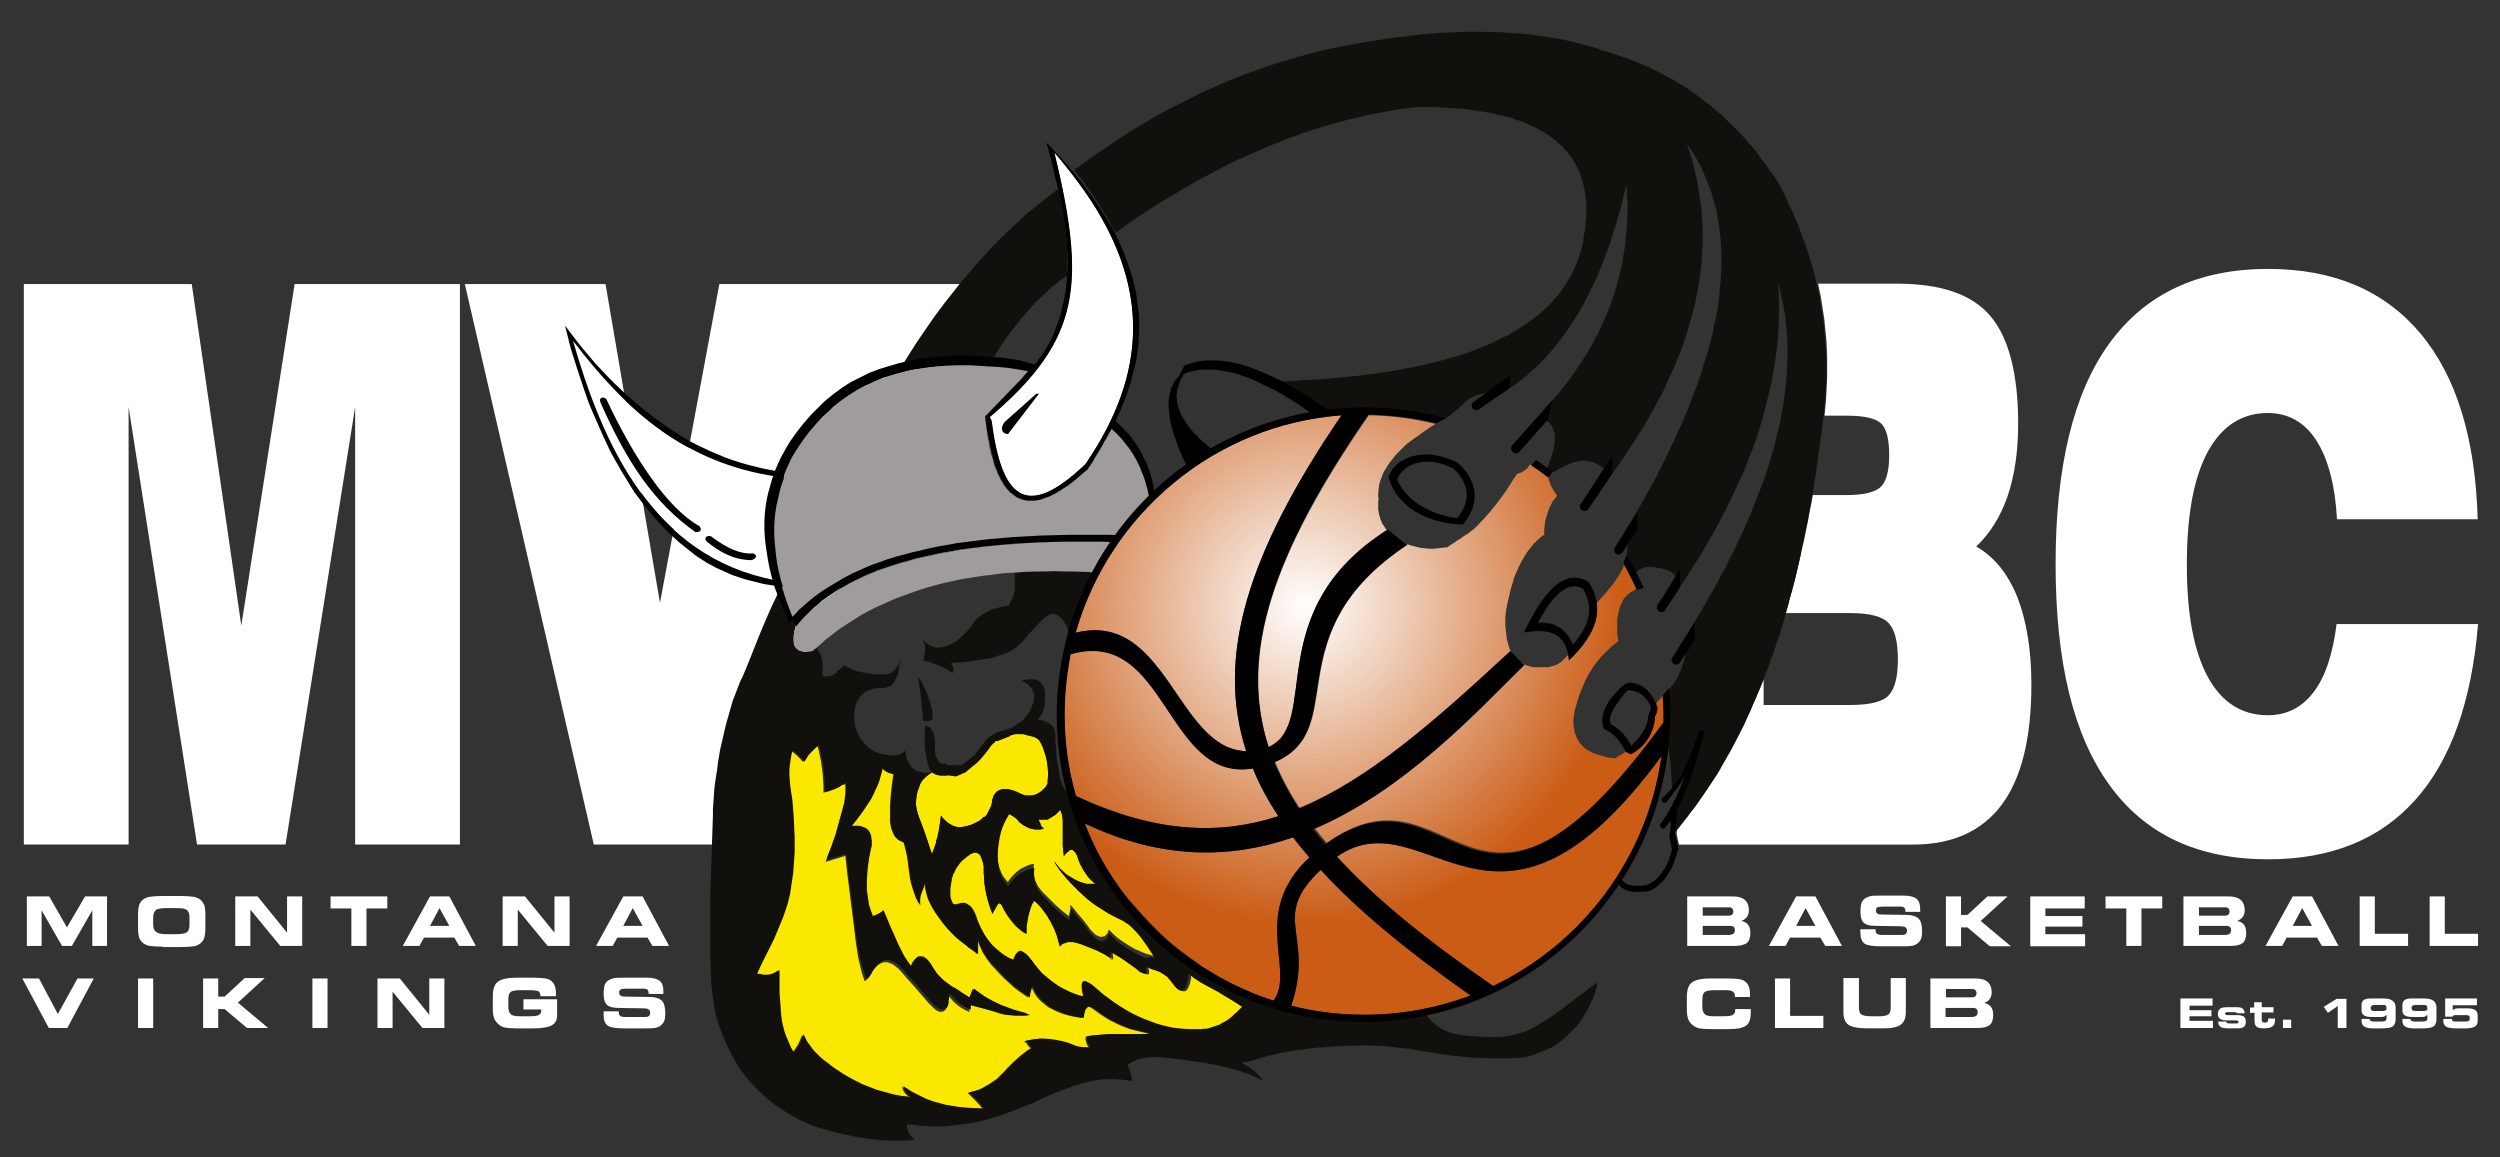 <svg class="svg-logo" version="1.1" xmlns="http://www.w3.org/2000/svg" xmlns:xlink="http://www.w3.org/1999/xlink" x="0px" y="0px"
	 viewBox="0 0 661 306" enable-background="new 0 0 661 306" xml:space="preserve">
<rect x="0" y="0" width="661" height="306" fill="#333333" stroke="none"/>
<g id="Layer_1">
	<path fill-rule="evenodd" clip-rule="evenodd" fill="#FFFFFF" d="M617.9,137.3c-0.5-9.2-2.4-16.1-5.5-20.9
		c-3.1-4.8-7.4-7.2-12.8-7.2c-6.9,0-12.2,3.5-15.9,10.3c-3.7,6.9-5.5,16.8-5.5,29.8c0,12.9,1.8,22.7,5.5,29.6
		c3.7,6.8,9,10.2,15.9,10.2c5,0,9-2,12.1-6.1c3.1-4,5.1-10.1,6.1-18h37.4c-1.7,20.5-7.2,36-16.6,46.5c-9.4,10.5-22.4,15.7-38.9,15.7
		c-18.6,0-32.6-6.6-42-19.7c-9.5-13.1-14.2-32.5-14.2-58.3c0-25.8,4.7-45.3,14.2-58.4c9.5-13.1,23.5-19.7,42-19.7
		c17.3,0,30.7,5.7,40.3,17.1c9.5,11.4,14.5,27.7,15.1,49.1H617.9z"/>
	<polygon fill-rule="evenodd" clip-rule="evenodd" fill="#FFFFFF" points="157,223.3 122.9,75.1 160.1,75.1 174.5,159.4 190.2,75.1 
		261.4,75.1 188.2,223.3 	"/>
	<polygon fill-rule="evenodd" clip-rule="evenodd" fill="#FFFFFF" points="6.3,223.3 6.3,75.1 50.7,75.1 63.8,165.4 77.9,75.1 
		121.6,75.1 121.6,223.3 93.9,223.3 93.9,107.6 75.5,223.3 52.1,223.3 34,107.6 34,223.3 	"/>
	<path fill-rule="evenodd" clip-rule="evenodd" fill="#FFFFFF" d="M282.5,58.9c-0.7-5.1-1.9-11.2-3.8-18.6c3.2,3.8,6.7,8.2,10,13.2
		c14.4,22.4,15.1,44.5-1.7,69.1c-0.2,0.2-0.2,0.3-0.5,0.5c-15.4,14.5-21.8,8.5-24.4-11.9l-0.4-1C281.1,93.8,285.7,81.1,282.5,58.9z"
		/>
	<path fill-rule="evenodd" clip-rule="evenodd" fill="#FFFFFF" d="M466.3,186.4h22.9c5.3,0,8.7-0.9,10.2-2.6
		c1.6-1.7,2.4-4.9,2.4-9.4c0-4.7-0.8-7.9-2.4-9.6c-1.6-1.8-5-2.7-10.2-2.7h-17l0.1-0.4l0.5-1.7l0.4-1.7l0.5-1.7l0.9-3.4l0.4-1.7
		l0.4-1.7l0.8-3.5l0.1-0.5l0.1-0.4l0.2-0.9l0.4-1.7l0.7-3.5l0.2-0.9l0.1-0.5l0.4-2.2l0.7-3.6l0.2-1.2h8.9c4.7,0,7.8-0.8,9.2-2.3
		c1.4-1.5,2.1-4.2,2.1-8.2c0-4-0.6-6.7-1.9-8.2c-1.3-1.5-4.4-2.3-9.3-2.3h-5.9l0,0l0.2-2l0.2-2l0.1-2l0.1-2l0.1-2l0-2l0-2l0-2
		l-0.1-2l-0.1-2l-0.2-2l-0.2-1.9l-0.2-2l-0.3-1.9l-0.3-1.9l-0.3-1.9l-0.4-1.9l-0.3-1.4h20.8c11.7,0,19.9,2.8,24.8,8.6
		c4.8,5.7,7.3,15.2,7.3,28.4c0,7.3-0.9,13.6-2.8,19.2c-1.9,5.5-4.7,9.9-8.3,13.3c4.8,2.7,8.4,7.2,10.9,13.4
		c2.4,6.2,3.7,13.9,3.7,23.1c0,14.1-2.6,24.7-7.8,31.7c-5.2,7-13,10.6-23.5,10.6h-61.9l-0.6-2.8l0.1-1l0.6-0.7l0.5-0.7l0.5-0.6
		l0.5-0.7l0.5-0.6l1-1.4l1.1-1.4l1-1.4l0.5-0.7l0.5-0.7l1-1.5l1-1.5l1-1.5l1-1.5l0.5-0.8l0.2-0.4l0.2-0.4l0.9-1.6l0.9-1.6l0.5-0.8
		l0.2-0.4l0.2-0.4l0.9-1.7l0.9-1.7l0.9-1.7l0.9-1.8l0.8-1.8l0.8-1.8l0.2-0.5l0.2-0.5l0.4-0.9l0.8-1.9l0.4-1l0.4-0.9l0.4-1l0.4-0.9
		l0.2-0.6V186.4z"/>
	<path fill-rule="evenodd" clip-rule="evenodd" fill="#FFFFFF" d="M11,250.1H7.1V237H13l4.7,8.2l4.8-8.2h5.8v13.1h-3.9v-9.4
		l-5.4,9.4h-2.6l-5.4-9.4V250.1L11,250.1z M43,250.3c-1.5,0-2.7-0.1-3.4-0.2c-0.7-0.1-1.3-0.4-1.7-0.7c-0.5-0.4-0.9-0.9-1.1-1.5
		c-0.2-0.6-0.3-1.4-0.3-2.4v-3.6c0-1.1,0.1-2,0.3-2.6c0.2-0.6,0.6-1.2,1.1-1.5c0.4-0.3,1-0.6,1.8-0.7c0.7-0.1,1.8-0.2,3.3-0.2h4.7
		c1.5,0,2.6,0.1,3.4,0.2c0.7,0.1,1.3,0.4,1.8,0.7c0.5,0.4,0.8,0.9,1.1,1.5c0.2,0.6,0.3,1.5,0.3,2.5v3.7c0,1-0.1,1.8-0.3,2.5
		c-0.2,0.6-0.6,1.1-1.1,1.5c-0.4,0.3-1,0.6-1.7,0.7c-0.7,0.1-1.8,0.2-3.4,0.2H43L43,250.3z M44,247h2.6c1.4,0,2.4-0.2,2.8-0.5
		c0.5-0.4,0.7-1,0.7-2v-1.9c0-1-0.2-1.6-0.7-2c-0.5-0.4-1.4-0.5-2.8-0.5H44c-1.4,0-2.4,0.2-2.8,0.5c-0.4,0.4-0.7,1-0.7,2v1.8
		c0,0.9,0.2,1.6,0.7,1.9C41.7,246.8,42.6,247,44,247L44,247z M80,250.1h-5.9l-7.9-9.6v9.6h-4V237h5.9l7.8,9.6V237h4V250.1L80,250.1z
		 M96.9,250.1h-4v-9.9h-5.5V237h15v3.2h-5.5V250.1L96.9,250.1z M113.7,244.8h5.1l-2.6-4.7L113.7,244.8L113.7,244.8z M110.9,250.1
		h-4.4l7.2-13.1h5.1l7,13.1h-4.4l-1.3-2.2h-8L110.9,250.1L110.9,250.1z M150.7,250.1h-5.9l-7.9-9.6v9.6h-4V237h5.9l7.8,9.6V237h4
		V250.1L150.7,250.1z M164.8,244.8h5.1l-2.6-4.7L164.8,244.8L164.8,244.8z M162,250.1h-4.4l7.2-13.1h5.1l7,13.1h-4.4l-1.3-2.2h-8
		L162,250.1L162,250.1z M15.3,268.1l5.2-9.4h4.3l-7,13.1h-4.9l-7-13.1h4.4L15.3,268.1L15.3,268.1z M40.5,271.8h-4v-13.1h4V271.8
		L40.5,271.8z M57.7,263.5h1.7l5.3-4.9H70l-7.1,6.5l8,6.7h-5.6l-5.9-5h-1.7v5h-4v-13.1h4V263.5L57.7,263.5z M86.6,271.8h-4v-13.1h4
		V271.8L86.6,271.8z M117.6,271.8h-5.9l-7.9-9.6v9.6h-4v-13.1h5.9l7.8,9.6v-9.6h4V271.8L117.6,271.8z M142.9,263.4L142.9,263.4
		c0-0.6-0.2-1.1-0.5-1.3c-0.4-0.2-1.2-0.3-2.5-0.3h-2.3c-1.4,0-2.3,0.2-2.6,0.5c-0.4,0.3-0.6,1-0.6,2.1v1.8c0,0.9,0.2,1.6,0.7,2
		c0.4,0.4,1.3,0.5,2.6,0.5h2.3c1.2,0,1.9-0.1,2.4-0.3c0.4-0.2,0.7-0.6,0.7-1.1c0-0.1,0-0.2,0-0.4c0,0,0,0,0,0h-4.7v-2.7h8.9v4.3
		c0,1.2-0.5,2.1-1.4,2.6c-0.9,0.5-2.5,0.8-4.8,0.8h-4.5c-1.4,0-2.4-0.1-3-0.2c-0.7-0.1-1.2-0.4-1.7-0.8c-0.5-0.4-0.9-0.9-1.2-1.5
		c-0.2-0.6-0.4-1.4-0.4-2.3v-3.6c0-1.9,0.4-3.2,1.3-3.9c0.9-0.7,2.5-1.1,4.9-1.1h4.5c1.4,0,2.5,0.1,3.2,0.2c0.7,0.1,1.2,0.3,1.6,0.7
		c0.4,0.3,0.7,0.7,0.9,1.3c0.2,0.5,0.3,1.2,0.3,2c0,0.2,0,0.3,0,0.4c0,0.1,0,0.2,0,0.3H142.9L142.9,263.4z M159.6,267.4l4,0v0.2
		c0,0.5,0.1,0.8,0.4,1c0.2,0.2,0.7,0.3,1.5,0.3h5c0.5,0,0.9-0.1,1.1-0.3c0.2-0.2,0.3-0.4,0.3-0.8c0-0.4-0.1-0.7-0.4-0.9
		c-0.2-0.2-0.8-0.3-1.6-0.3l-6.3-0.1c-1.6,0-2.6-0.3-3.2-0.9c-0.6-0.6-0.8-1.6-0.8-3c0-0.8,0.1-1.4,0.2-1.9c0.1-0.5,0.4-0.9,0.7-1.2
		c0.4-0.4,0.9-0.6,1.5-0.8c0.6-0.2,1.6-0.2,3-0.2h6.1c1.5,0,2.6,0.3,3.3,0.8c0.7,0.6,1,1.5,1,2.7c0,0.1,0,0.2,0,0.3
		c0,0.1,0,0.2,0,0.5h-3.9v-0.1c0-0.4-0.1-0.8-0.3-1c-0.2-0.2-0.6-0.3-1-0.3h-4.6c-0.8,0-1.3,0.1-1.5,0.2c-0.2,0.2-0.4,0.4-0.4,0.8
		c0,0.4,0.1,0.6,0.3,0.8c0.2,0.2,0.6,0.3,1.2,0.3l6.6,0.1c1.5,0,2.6,0.4,3.2,1c0.6,0.6,0.9,1.7,0.9,3.3c0,0.9-0.1,1.6-0.3,2.1
		c-0.2,0.5-0.6,0.9-1.1,1.3c-0.4,0.2-0.8,0.4-1.4,0.5c-0.6,0.1-1.5,0.1-2.6,0.1h-5.4c-2.2,0-3.7-0.2-4.4-0.7
		c-0.7-0.5-1.1-1.4-1.1-2.7c0-0.1,0-0.2,0-0.4C159.6,267.9,159.6,267.7,159.6,267.4z"/>
	<path fill-rule="evenodd" clip-rule="evenodd" fill="#FFFFFF" d="M457.6,247.1c0.4,0,0.6-0.1,0.8-0.3c0.2-0.2,0.3-0.5,0.3-0.9
		c0-0.4-0.1-0.6-0.3-0.8c-0.2-0.2-0.5-0.3-0.8-0.3h-7.4v2.4H457.6L457.6,247.1z M457.2,242.1c0.3,0,0.6-0.1,0.8-0.3
		c0.2-0.2,0.3-0.5,0.3-0.8c0-0.3-0.1-0.6-0.3-0.8c-0.2-0.2-0.4-0.3-0.7-0.3h-7.1v2.2H457.2L457.2,242.1z M458.6,250.1h-12.5V237H458
		c1.5,0,2.6,0.3,3.3,0.9c0.7,0.6,1.1,1.5,1.1,2.8c0,0.7-0.2,1.3-0.5,1.7c-0.3,0.5-0.8,0.8-1.5,1.1c0.8,0.1,1.4,0.5,1.8,1
		c0.4,0.5,0.6,1.2,0.6,2.2c0,1.2-0.3,2.1-1,2.7C461.1,249.8,460.1,250.1,458.6,250.1L458.6,250.1z M474.9,244.8h5.1l-2.6-4.7
		L474.9,244.8L474.9,244.8z M472.1,250.1h-4.4l7.2-13.1h5.1l7,13.1h-4.4l-1.3-2.2h-8L472.1,250.1L472.1,250.1z M491.9,245.7l4,0v0.2
		c0,0.5,0.1,0.8,0.4,1c0.2,0.2,0.7,0.3,1.5,0.3h5c0.5,0,0.9-0.1,1.1-0.3c0.2-0.2,0.3-0.4,0.3-0.8c0-0.4-0.1-0.7-0.4-0.9
		c-0.2-0.2-0.8-0.3-1.6-0.3l-6.3-0.1c-1.6,0-2.6-0.3-3.2-0.9c-0.6-0.6-0.8-1.6-0.8-3c0-0.8,0.1-1.4,0.2-1.9c0.1-0.5,0.4-0.9,0.7-1.2
		c0.4-0.4,0.9-0.6,1.5-0.8c0.6-0.2,1.6-0.2,3-0.2h6.1c1.5,0,2.6,0.3,3.3,0.8c0.7,0.6,1,1.5,1,2.7c0,0.1,0,0.2,0,0.3
		c0,0.1,0,0.2,0,0.5h-3.9V241c0-0.4-0.1-0.8-0.3-1c-0.2-0.2-0.6-0.3-1-0.3h-4.6c-0.8,0-1.3,0.1-1.5,0.2s-0.4,0.4-0.4,0.8
		c0,0.4,0.1,0.6,0.3,0.8c0.2,0.2,0.6,0.3,1.2,0.3l6.6,0.1c1.5,0,2.6,0.4,3.2,1c0.6,0.6,0.9,1.7,0.9,3.3c0,0.9-0.1,1.6-0.3,2.1
		c-0.2,0.5-0.6,0.9-1.1,1.3c-0.4,0.2-0.8,0.4-1.4,0.5c-0.6,0.1-1.5,0.1-2.6,0.1h-5.4c-2.2,0-3.7-0.2-4.4-0.7
		c-0.7-0.5-1.1-1.4-1.1-2.7c0-0.1,0-0.2,0-0.4C491.8,246.2,491.8,246,491.9,245.7L491.9,245.7z M518.5,241.9h1.7l5.3-4.9h5.3
		l-7.1,6.5l8,6.7h-5.6l-5.9-5h-1.7v5h-4V237h4V241.9L518.5,241.9z M551.2,240.2h-10.4v2h9.8v2.8h-9.8v2h10.5v3.2h-14.5V237h14.4
		V240.2L551.2,240.2z M566.2,250.1h-4v-9.9h-5.5V237h15v3.2h-5.5V250.1L566.2,250.1z M588.8,247.1c0.4,0,0.6-0.1,0.8-0.3
		c0.2-0.2,0.3-0.5,0.3-0.9c0-0.4-0.1-0.6-0.3-0.8c-0.2-0.2-0.5-0.3-0.8-0.3h-7.4v2.4H588.8L588.8,247.1z M588.4,242.1
		c0.3,0,0.6-0.1,0.8-0.3c0.2-0.2,0.3-0.5,0.3-0.8c0-0.3-0.1-0.6-0.3-0.8c-0.2-0.2-0.4-0.3-0.7-0.3h-7.1v2.2H588.4L588.4,242.1z
		 M589.8,250.1h-12.5V237h11.8c1.5,0,2.6,0.3,3.3,0.9c0.7,0.6,1.1,1.5,1.1,2.8c0,0.7-0.2,1.3-0.5,1.7c-0.3,0.5-0.8,0.8-1.5,1.1
		c0.8,0.1,1.4,0.5,1.8,1c0.4,0.5,0.6,1.2,0.6,2.2c0,1.2-0.3,2.1-1,2.7C592.4,249.8,591.3,250.1,589.8,250.1L589.8,250.1z
		 M606.2,244.8h5.1l-2.6-4.7L606.2,244.8L606.2,244.8z M603.4,250.1H599l7.2-13.1h5.1l7,13.1h-4.4l-1.3-2.2h-8L603.4,250.1
		L603.4,250.1z M627.9,246.9h8.8v3.2h-12.8V237h4V246.9L627.9,246.9z M646.4,246.9h8.8v3.2h-12.8V237h4V246.9L646.4,246.9z
		 M458.7,263.4v-0.1c0-0.5-0.2-0.9-0.5-1.1c-0.3-0.2-0.9-0.4-1.6-0.4h-3.2c-1.4,0-2.3,0.2-2.7,0.5c-0.4,0.3-0.6,1-0.6,2.1v1.8
		c0,0.9,0.2,1.6,0.7,2c0.4,0.4,1.3,0.5,2.6,0.5h2.3c1.3,0,2.1-0.1,2.5-0.4c0.4-0.3,0.6-0.7,0.6-1.4v-0.1h4.1c0,0,0,0.1,0,0.1
		c0,0.4,0,0.7,0,0.9c0,0.8-0.1,1.5-0.3,2.1c-0.2,0.5-0.5,1-1,1.3c-0.4,0.3-1,0.5-1.7,0.7c-0.7,0.1-1.8,0.2-3.1,0.2h-4.5
		c-1.4,0-2.4-0.1-3-0.2c-0.6-0.1-1.2-0.4-1.7-0.8c-0.5-0.4-0.9-0.9-1.2-1.5c-0.2-0.6-0.4-1.4-0.4-2.3v-3.6c0-1.9,0.4-3.2,1.3-3.9
		c0.9-0.7,2.5-1.1,4.9-1.1h4.5c1.4,0,2.5,0.1,3.2,0.2c0.7,0.1,1.2,0.3,1.6,0.7c0.4,0.3,0.7,0.7,0.9,1.3c0.2,0.5,0.3,1.2,0.3,2
		c0,0.2,0,0.3,0,0.4c0,0.1,0,0.2,0,0.3H458.7L458.7,263.4z M473.3,268.6h8.8v3.2h-12.8v-13.1h4V268.6L473.3,268.6z M487.5,258.6h4
		v7.8c0,0.9,0.2,1.5,0.6,1.8c0.4,0.3,1.3,0.5,2.6,0.5h2.3c1.1,0,1.9-0.2,2.3-0.5c0.4-0.3,0.6-0.9,0.6-1.8v-7.8h4v9
		c0,1.5-0.4,2.6-1.3,3.3c-0.8,0.6-2.3,1-4.3,1h-4.5c-2.4,0-4.1-0.3-5-0.9c-0.9-0.6-1.4-1.7-1.4-3.3V258.6L487.5,258.6z M521.8,268.8
		c0.4,0,0.6-0.1,0.8-0.3c0.2-0.2,0.3-0.5,0.3-0.9c0-0.4-0.1-0.6-0.3-0.8c-0.2-0.2-0.5-0.3-0.8-0.3h-7.4v2.4H521.8L521.8,268.8z
		 M521.5,263.7c0.3,0,0.6-0.1,0.8-0.3c0.2-0.2,0.3-0.5,0.3-0.8c0-0.3-0.1-0.6-0.3-0.8c-0.2-0.2-0.4-0.3-0.7-0.3h-7.1v2.2H521.5
		L521.5,263.7z M522.9,271.8h-12.5v-13.1h11.8c1.5,0,2.6,0.3,3.3,0.9c0.7,0.6,1.1,1.5,1.1,2.8c0,0.7-0.2,1.3-0.5,1.7
		c-0.3,0.5-0.8,0.8-1.5,1.1c0.8,0.1,1.4,0.5,1.8,1c0.4,0.5,0.6,1.2,0.6,2.2c0,1.2-0.3,2.1-1,2.7
		C525.4,271.5,524.4,271.8,522.9,271.8z"/>
	<path fill-rule="evenodd" clip-rule="evenodd" fill="#FFFFFF" d="M585,265.9h-6.1v1.2h5.8v1.6h-5.8v1.2h6.2v1.9h-8.6V264h8.5V265.9
		L585,265.9z M586.5,270.1l2.1,0v0c0,0.2,0.1,0.3,0.3,0.4c0.2,0.1,0.4,0.1,0.8,0.1h1.4c0.3,0,0.5,0,0.6-0.1c0.1-0.1,0.2-0.2,0.2-0.3
		c0-0.1-0.1-0.2-0.2-0.3c-0.1-0.1-0.3-0.1-0.6-0.1l-2,0c-1,0-1.7-0.1-2.1-0.4c-0.4-0.3-0.6-0.7-0.6-1.3c0-0.6,0.2-1.1,0.6-1.4
		c0.4-0.3,1.1-0.4,2.1-0.4h2.3c0.7,0,1.3,0.1,1.6,0.4c0.3,0.3,0.5,0.7,0.5,1.2h-2c0-0.1-0.2-0.2-0.3-0.2c-0.2-0.1-0.4-0.1-0.7-0.1
		h-1.4c-0.3,0-0.5,0-0.6,0.1c-0.1,0.1-0.2,0.1-0.2,0.3c0,0.1,0.1,0.2,0.2,0.3c0.1,0.1,0.4,0.1,0.8,0.1h2.4c0.7,0,1.2,0.2,1.6,0.4
		c0.3,0.3,0.5,0.7,0.5,1.3c0,0.7-0.2,1.2-0.5,1.4c-0.4,0.3-1,0.4-1.9,0.4h-2c-1.1,0-1.9-0.1-2.3-0.4
		C586.7,271.2,586.5,270.8,586.5,270.1L586.5,270.1z M596,267.8h-1.1v-1.4h1.1V265h2v1.3h3.1v1.4H598v1.9c0,0.3,0.1,0.5,0.2,0.6
		c0.1,0.1,0.3,0.2,0.6,0.2c0.3,0,0.5-0.1,0.7-0.2c0.1-0.1,0.2-0.3,0.2-0.6c0-0.1,0-0.2,0-0.3c0,0,0,0,0,0h1.8c0,0.1,0,0.1,0,0.2
		c0,0.1,0,0.2,0,0.3c0,0.7-0.2,1.3-0.7,1.6c-0.4,0.3-1.1,0.5-2.1,0.5c-0.9,0-1.6-0.1-2-0.4c-0.4-0.3-0.6-0.8-0.6-1.5V267.8
		L596,267.8z M605.8,271.8h-2.2v-2.2h2.2V271.8L605.8,271.8z M620.4,271.8h-2.3V266l-2.6,1.8l-1.1-1.6l3.4-2.1h2.6V271.8
		L620.4,271.8z M630.1,265.7h-2.2c-0.4,0-0.6,0.1-0.8,0.2c-0.2,0.1-0.3,0.3-0.3,0.6c0,0.3,0.1,0.5,0.2,0.6c0.2,0.1,0.4,0.2,0.8,0.2
		h2.2c0.4,0,0.6-0.1,0.8-0.2c0.2-0.1,0.2-0.3,0.2-0.6c0-0.3-0.1-0.5-0.2-0.6C630.7,265.8,630.5,265.7,630.1,265.7L630.1,265.7z
		 M633.4,266.4v3.1c0,0.9-0.3,1.6-0.8,1.9c-0.6,0.4-1.6,0.5-3.1,0.5h-2.2c-1,0-1.7-0.2-2.2-0.5c-0.5-0.3-0.7-0.8-0.7-1.5
		c0,0,0-0.1,0-0.2c0-0.1,0-0.1,0-0.3h2.1c0,0.2,0.1,0.4,0.3,0.5c0.2,0.1,0.4,0.2,0.8,0.2h2.2c0.4,0,0.8-0.1,0.9-0.2
		c0.2-0.1,0.3-0.4,0.3-0.7v-0.9c-0.2,0.2-0.4,0.4-0.7,0.5c-0.3,0.1-0.7,0.1-1.2,0.1h-1.7c-1.1,0-1.9-0.1-2.3-0.4
		c-0.5-0.3-0.7-0.7-0.7-1.3v-1.5c0-0.6,0.2-1,0.6-1.3c0.4-0.3,1-0.4,1.8-0.4h3.5c1,0,1.8,0.2,2.3,0.6
		C633.1,264.9,633.4,265.6,633.4,266.4L633.4,266.4z M640.9,265.7h-2.2c-0.4,0-0.6,0.1-0.8,0.2c-0.2,0.1-0.3,0.3-0.3,0.6
		c0,0.3,0.1,0.5,0.2,0.6c0.2,0.1,0.4,0.2,0.8,0.2h2.2c0.4,0,0.6-0.1,0.8-0.2c0.2-0.1,0.2-0.3,0.2-0.6c0-0.3-0.1-0.5-0.2-0.6
		C641.5,265.8,641.3,265.7,640.9,265.7L640.9,265.7z M644.2,266.4v3.1c0,0.9-0.3,1.6-0.8,1.9c-0.6,0.4-1.6,0.5-3.1,0.5h-2.2
		c-1,0-1.7-0.2-2.2-0.5s-0.7-0.8-0.7-1.5c0,0,0-0.1,0-0.2c0-0.1,0-0.1,0-0.3h2.1c0,0.2,0.1,0.4,0.3,0.5c0.2,0.1,0.4,0.2,0.8,0.2h2.2
		c0.4,0,0.8-0.1,0.9-0.2c0.2-0.1,0.3-0.4,0.3-0.7v-0.9c-0.2,0.2-0.4,0.4-0.7,0.5c-0.3,0.1-0.7,0.1-1.2,0.1h-1.7
		c-1.1,0-1.9-0.1-2.3-0.4c-0.5-0.3-0.7-0.7-0.7-1.3v-1.5c0-0.6,0.2-1,0.6-1.3c0.4-0.3,1-0.4,1.8-0.4h3.5c1,0,1.8,0.2,2.3,0.6
		C643.9,264.9,644.2,265.6,644.2,266.4L644.2,266.4z M646.1,269.4h2.2v0.1c0,0.2,0.1,0.4,0.3,0.5c0.2,0.1,0.5,0.1,1,0.1h2.4
		c0.4,0,0.6-0.1,0.8-0.2c0.1-0.1,0.2-0.3,0.2-0.6V269c0-0.2-0.1-0.4-0.3-0.5c-0.2-0.1-0.5-0.1-0.9-0.1h-2.6c-0.2,0-0.4,0-0.5,0.1
		c-0.1,0.1-0.2,0.2-0.2,0.3h-2V264h8.4v1.8h-6.4v1.3c0.2-0.2,0.4-0.3,0.7-0.4c0.3-0.1,0.7-0.1,1.2-0.1h2.1c0.9,0,1.6,0.2,2,0.5
		c0.4,0.3,0.6,0.8,0.6,1.4v1.3c0,0.8-0.2,1.3-0.7,1.6c-0.5,0.3-1.3,0.5-2.4,0.5h-2.8c-1.2,0-2.1-0.2-2.5-0.5
		c-0.5-0.3-0.7-0.9-0.7-1.6c0-0.1,0-0.2,0-0.2C646.1,269.5,646.1,269.5,646.1,269.4z"/>
	<path fill-rule="evenodd" clip-rule="evenodd" fill="#FFFFFF" d="M282.5,58.9c-0.7-5.1-1.9-11.2-3.8-18.6c3.2,3.8,6.7,8.2,10,13.2
		c14.4,22.4,15.1,44.5-1.7,69.1c-0.2,0.2-0.2,0.3-0.5,0.5c-15.4,14.5-21.8,8.5-24.4-11.9l-0.4-1C281.1,93.8,285.7,81.1,282.5,58.9z"
		/>
	<path fill-rule="evenodd" clip-rule="evenodd" d="M282.2,71.8l-0.1,1.1l0,0.2l0,0.2l0,0.5l-0.1,1l-0.1,0.9l-0.1,1l-0.2,0.9
		l-0.1,0.5l0,0.2l0,0.2l-0.2,0.9l-0.2,0.9l-0.2,0.9l-0.2,0.9l-0.1,0.4l-0.1,0.4l-0.2,0.9l-0.2,0.4l-0.1,0.4l-0.3,0.8l-0.3,0.8
		l-0.2,0.4l-0.1,0.4l-0.3,0.8l-0.3,0.8l-0.4,0.8l-0.4,0.8l-0.4,0.7l-0.4,0.7l-0.4,0.7L276,93l-0.1,0.2l-0.1,0.2l-0.2,0.3l-0.5,0.7
		l-0.5,0.6l-0.1,0.2l-0.1,0.2l-0.2,0.3l-0.5,0.6l-0.3,0.3l-0.1,0.2l-0.1,0.2l-0.5,0.6l-0.3,0.3l-0.3,0.3l-11.5,11.9l0.1,1.1l0.1,1.1
		l0.1,1l0.2,1l0.2,1l0.2,1l0.2,0.9l0.2,0.9l0.2,0.9l0.2,0.9l0.4,1.6l0.2,0.8l0.2,0.7l0.2,0.7l0.3,0.7l0.3,0.6l0.3,0.6l0.6,1.2
		l0.3,0.5l0.3,0.5l0.3,0.5l0.3,0.5l0.3,0.4l0.4,0.4l0.4,0.4l0.4,0.4l0.4,0.3l0.4,0.3l0.4,0.3l0.4,0.2l0.4,0.2l0.4,0.2l0.4,0.2
		l0.5,0.1l0.5,0.1l0.5,0.1l0.5,0l0.5,0l0.5,0l0.5,0l0.5-0.1l0.5-0.1l0.5-0.1l0.5-0.2l0.5-0.2l0.6-0.2l0.6-0.2l0.6-0.3l0.6-0.3
		l0.6-0.3l0.6-0.4l0.6-0.4l0.6-0.4l0.7-0.4l0.6-0.5l0.7-0.5l0.7-0.5l0.7-0.5l0.7-0.6l0.7-0.6l0.7-0.6l0.7-0.6h0l0,0l0,0l0.1,0
		l0.2-0.2l0.1-0.1l0.1-0.1l0.2-0.4l0.1-0.2l0.2-0.2l0.4-0.6l0.2-0.3l0.2-0.3l0.4-0.8l0.2-0.4l0.3-0.4l0.2-0.5l0.3-0.5l0.3-0.5
		l0.3-0.5l0.3-0.5l0.3-0.6l0.3-0.6l0.4-0.6l0.7-1.3l0.8-1.4l0.4-0.8l0.4-0.8l0.8-1.6l0.7-1.6l0.7-1.6l0.6-1.6l0.6-1.6l0.5-1.6
		l0.5-1.6l0.4-1.6l0.4-1.6l0.2-0.8l0.2-0.8l0.3-1.6l0.2-1.6l0.2-1.6l0.1-1.6l0.1-1.6l0-1.6l0-1.6l-0.1-1.6l-0.2-1.6l-0.2-1.6
		l-0.2-1.6l-0.3-1.6l-0.2-0.8l-0.2-0.8l-0.2-0.8l-0.1-0.4l-0.1-0.4l-0.5-1.6l-0.5-1.6l-0.6-1.6l-0.6-1.7l-0.7-1.6l-0.7-1.6l-0.8-1.6
		l-1.1-2.1l-0.6-1l-0.6-1l-1.3-2.1l-0.6-1l-0.7-1l-1.4-2.1l-0.4-0.5l-0.2-0.3l-0.1-0.1l-0.1-0.1l-0.7-1l-0.8-1.1l-0.8-1l-1.6-2
		l-1.7-2l-1.8-2l-1.9-2l-1.9-2l0.1,0.4l0.1,0.5l0.3,0.9l0.2,0.9l0.3,0.9l0.1,0.4l0.1,0.4l0.2,0.9l0.2,0.8l0.2,0.8l0.1,0.4l0,0.2
		l0,0.1l0,0.1l0.2,0.8l0.2,0.8l0.2,0.8l0.2,0.7l0.1,0.4l0.1,0.4l0.1,0.3l0.1,0.4l0.2,0.7l0.3,1.6l0.1,0.8l0.2,0.8l0.3,1.5l0.1,0.7
		l0.1,0.8l0.1,0.7l0.1,0.7l0.2,1.4l0.2,1.4l0.2,1.4l0.1,1.3l0,0.7l0.1,0.7l0.1,1.3l0.1,1.3l0,1.3l0,1.3l0,1.2l0,0.1v0.2v0.3V71.8
		L282.2,71.8z M261.7,110.3c24.3-20.6,25.4-35.3,17.1-70c23.4,27.1,28.3,52.9,8.3,82.3c-0.2,0.2-0.2,0.3-0.5,0.5
		c-15.4,14.5-21.8,8.5-24.4-11.9L261.7,110.3z"/>
	<path fill-rule="evenodd" clip-rule="evenodd" fill="#FFFFFF" d="M205.3,126c-24-3.6-39.6-17-53.7-36c7.8,27.6,21.1,57.2,53.4,63.3
		C202.2,145.8,201.3,137.3,205.3,126z"/>
	<radialGradient id="SVGID_1_" cx="344.847" cy="160.343" r="84.072" gradientUnits="userSpaceOnUse">
		<stop  offset="0" style="stop-color:#FFFFFF"/>
		<stop  offset="1" style="stop-color:#CA5C16"/>
	</radialGradient>
	<path fill-rule="evenodd" clip-rule="evenodd" fill="url(#SVGID_1_)" d="M353.5,226.5c10,11,23.7,22.1,41.3,34.2
		c23.6-11.3,40.8-33.9,44.5-60.8C395.3,259.8,377.3,210,353.5,226.5L353.5,226.5z M388.8,263.2c-8.7,3.3-18.2,5.1-28.1,5.1
		c-6.7,0-13.1-0.8-19.3-2.4c6.3-18.9-5.9-23.1,7.8-35.9C359.1,240.8,372.3,251.6,388.8,263.2L388.8,263.2z M346.2,226.7
		c-1.5-1.8-3-3.5-4.3-5.3c-16.2,5.6-34.6,6.1-55.1-3.7c8.6,22.3,27,39.6,49.9,46.9C342.7,256.6,330.3,241.5,346.2,226.7L346.2,226.7
		z M338,215.8c-16,5.2-33,4.2-53.6-5.4c-1.9-6.9-3-14.1-3-21.6c0-5.4,0.5-10.8,1.6-15.9c25.5-7.3,25.2,34.1,48.2,30.2
		C333,207.5,335.2,211.7,338,215.8L338,215.8z M329.5,198.6c-8.1-24.9,0.3-52.3,25.2-88.8c-33.6,2.5-61.4,26.1-70.3,57.5
		C308.5,161.3,311.2,198.2,329.5,198.6L329.5,198.6z M429.2,149c1.3,2.2,2.5,4.5,3.5,6.8l-0.1,0l-0.8,0.4l-0.8,0.5l-0.7,0.6
		l-0.6,0.6l-0.3,0.3l-0.2,0.4l-0.2,0.4l-0.2,0.4l-0.4,0.9l-0.3,0.9l-0.2,1l-0.1,0.5l-0.1,0.5l-0.1,0.5l0,0.6l0,0.6v0.6l0,1.3l0,0.6
		l0.1,0.7l0.2,1.4l-1,0.8l-1,0.8L425,172l-0.9,0.9l-0.9,0.9l-0.8,1l-0.8,1l-0.7,1.1l-0.7,1.1l-0.6,1.1l-0.6,1.2l-0.5,1.2l-0.5,1.2
		l-0.5,1.3l-0.4,1.3l-0.4,1.4l-0.2,0.7l-0.2,0.7l-0.1,0.7l-0.1,0.7l-0.1,0.7l0,0.7v0.6l0.1,0.6l0.1,0.6l0.1,0.6l0.1,0.5l0.2,0.5
		l0.2,0.5l0.2,0.5l0.3,0.5l0.3,0.5l0.3,0.4l0.4,0.4l0.4,0.4l0.4,0.4l0.5,0.3l0.5,0.3l0.5,0.3l0.6,0.3l0.6,0.2l0.6,0.2l0.7,0.2
		l0.7,0.2l0.7,0.2l0.8,0.2l0.8,0.1l0.9,0.1l3.8-2.3l0,0.1l0.1,0.1l0.1,0h0.1l0.1-0.1l0.2-0.1l0.2-0.1l0.2-0.1l0.2-0.2l0.2-0.2
		l0.2-0.2l0.3-0.2l0.3-0.3l0.3-0.3l0.3-0.4l0.3-0.4l0.6-0.8l0.5-0.8l0.5-0.8l0.4-0.7l0.3-0.7l0.3-0.7l0.2-0.7l0.1-0.6l0.1-0.6
		l0.1-0.5l0.1-0.5l0.1-0.3l0.1-0.3l0.1-0.2l0.1-0.2l0.1,0h0.4l-0.4-0.1l0.1-0.4l0.1-0.3l0.1-0.4l0.1-0.3l0.1-0.2l0.1-0.1l0.2-0.2
		l0.2-0.2l0.2-0.3l0.3-0.3l0.3-0.4l0.4-0.5l0.2-0.2c0.1,1.7,0.2,3.4,0.2,5.1c0,0.7,0,1.4,0,2.1c-51.1,70.3-55.3,7.9-89.4,32.2
		c-1.1-1.3-2.2-2.6-3.2-3.9c24-10.2,42.8-30.7,55.6-43.3l0.2,0.1l0.4,0.2l0.8,0.2l0.4,0.1l0.5,0.1l0.9,0h0.5l0.5,0l0.2,0l0.1,0h0.1
		l0.4,0l0.2,0l0.1,0h0.1l0.4,0l0.1,0l0.1,0l0.2,0l0.4-0.1l0.3-0.1l0.4-0.1l0.3-0.1l0.3-0.1l0.3-0.1l0.3-0.1l0.3-0.2l0.3-0.2l0.3-0.2
		l0.3-0.2l0.1-0.1l0.1-0.1l0.2-0.2l0.2-0.2l0.1-0.1l0.1-0.1l0.1-0.1l0.1-0.1l0.2-0.2l0.1-0.1l0.1-0.1l0.2-0.2l0.1-0.3l0.1-0.3
		l0.1-0.3l0.1-0.2l0.1-0.1l0.1-0.3l0.1-0.3l0.1-0.3l0.1-0.3l0.1,0.4l0.2,0.4l0.1,0.5l0.1,0.5l0.8-0.9l0.7-0.8l0.7-0.8l0.6-0.8
		l0.5-0.8l0.5-0.8l0.4-0.8l0.4-0.8l0.3-0.8l0.3-0.8l0.2-0.8l0.2-0.8l0.1-0.8l0.1-0.8v-0.7l0-0.7l0.7-0.8l0.7-0.8l0.7-0.8l0.7-0.7
		l0.6-0.8l0.6-0.7l0.6-0.7l0.5-0.7l0.5-0.8l0.5-0.7l0.4-0.7l0.4-0.7l0.4-0.7l0.3-0.7L429.2,149L429.2,149z M404.9,123
		c1.5,1,3,2.1,4.5,3.2l0,0l0,0.2l0.1,0.5l0.2,0.5l0.2,0.6l0.3,0.7l0.4,0.7l0.5,0.8l0.3,0.4l0.3,0.5l-0.4,0.5l-0.4,0.5l-0.4,0.5
		l-0.3,0.6l-0.3,0.6l-0.3,0.6l-0.2,0.6l-0.2,0.6l-0.2,0.6l-0.2,0.7l-0.2,0.7l-0.1,0.7l-0.1,0.7l-0.1,0.8l0,0.8l0,0.8l-0.5,0.3
		l-0.5,0.4l-0.9,0.8l-0.9,0.9l-0.8,1l-0.8,1l-0.7,1.1l-0.7,1.2l-0.7,1.3l-0.6,1.3l-0.6,1.4l-0.3,0.7l-0.2,0.8l-0.5,1.6l-0.2,0.8
		l-0.2,0.8l-0.4,1.7l-0.4,1.8l-0.3,1.9l-0.1,1.1l0,1v1l0.1,1l0.1,0.9l0.1,0.9l0.1,0.8l0.2,0.8l0.2,0.7l0.2,0.7l0.2,0.6l0.2,0.4
		c-20.4,18.9-37.7,34-55.8,41.5c-2.7-4.1-4.8-8.1-6.5-12.2c20.4-8.6-0.4-33.8,35.1-57.5h0l0.8,0.3l0.8,0.2l0.8,0.2l0.8,0.2l0.8,0.1
		l0.9,0.1l0.9,0.1l0.9,0l0.9-0.1l0.9-0.1l0.9-0.1l1-0.1l0.1,0l0.1-0.1l0.1-0.1l0.2-0.1l0.2-0.1l0.2-0.2l0.3-0.2l0.3-0.2l0.4-0.2
		l0.4-0.3l0.4-0.3l0.5-0.3l0.5-0.3l0.5-0.4l0.6-0.4l0.7-0.4l0.6-0.5l0.7-0.5l0.7-0.6l0.7-0.7l0.7-0.8l0.8-0.8l0.8-0.9l0.8-0.9l0.8-1
		l0.9-1.1l0.9-1.2l0.9-1.2l0.9-1.3l0.9-1.4l0.9-1.4l1-1.5l0.3-0.1l0.3-0.1l0.3-0.1l0.3-0.1l0.3-0.2l0.3-0.2l0.3-0.2l0.3-0.2l0.2-0.2
		l0.2-0.2l0.2-0.3l0.2-0.3l0.2-0.3L404.9,123L404.9,123z M366.7,140.2l-0.3-0.4l-0.2-0.3l-0.2-0.3l-0.4-0.6l-0.2-0.3l-0.1-0.3
		l-0.3-0.7l-0.2-0.7l-0.2-0.7l-0.1-0.7l-0.1-0.4l0-0.4l0-0.4l0-0.4v-0.4l0-0.4l0-0.4l0.1-0.4l-0.1-0.7l0-0.7l0.1-1.3l0.1-0.7
		l0.1-0.6l0.4-1.3l0.5-1.3l0.3-0.7l0.4-0.6l0.4-0.7l0.4-0.6l0.4-0.6l0.5-0.6l1-1.3l0.6-0.6l0.6-0.6l1.3-1.3l0.7-0.6l0.8-0.6l0.8-0.6
		l0.9-0.6l1.8-1.3l1.9-1.3l1-0.6l0.2-0.1c-5.7-1.4-11.6-2.2-17.7-2.3c-25,36.2-34.5,63-26.4,87.9
		C349.4,191.2,333.1,161.6,366.7,140.2z"/>
	<path fill-rule="evenodd" clip-rule="evenodd" fill="#FBE800" d="M269,215.8l-0.2-0.2l-0.2-0.2l-0.5-0.4l-0.3-0.2l-0.3-0.2
		l-0.4-0.2l-0.4-0.2l-0.7,1.2l-0.6,1.2l-0.5,1.2l-0.4,1.3l-0.3,1.3l-0.2,1.3l-0.2,1.4l-0.1,1.4l0,0.7v0.7l0,0.7l0.1,0.6l0.1,0.6
		l0.1,0.6l0.1,0.6l0.2,0.6l0.2,0.5l0.2,0.5l0.2,0.5l0.3,0.5l0.3,0.4l0.3,0.4l0.3,0.4l0.4,0.4l0.3-0.5l0.4-0.5l0.4-0.5l0.5-0.5
		l0.5-0.5l0.6-0.5l0.7-0.5l0.8-0.4l0.6-0.3l0.7-0.3l0.7-0.2l0.7-0.1l-0.1,0.5l0,0.5l0,0.5l0,0.5l0,0.5l0.1,0.5l0.1,0.5l0.1,0.5
		l0.1,0.4l0.2,0.4l0.2,0.4l0.2,0.4l0.2,0.4l0.3,0.4l0.3,0.4l0.3,0.4l0.9,0.9l0.9,0.9l0.9,0.9l0.9,0.9l0.9,0.8l0.9,0.8l0.9,0.7
		l0.9,0.7l0.1-0.5l0.1-0.5l0.1-0.4l0.1-0.4l0-0.4l0-0.3l0-0.3l0-0.2l0.6,0.7l0.6,0.7l0.6,0.8l0.7,0.8l0.7,0.8l0.7,0.9l0.7,0.9l0.7,1
		l0.4,0.4l0.4,0.4l0.2,0.2l0.2,0.2l0.4,0.3l0.2,0.1l0.1,0l0,0l0.1,0l0.3,0.2l0.3,0.1l0.2,0h0.1h0l0.1,0l0.3-0.1l0.1,0l0.1,0l0.2,0
		l0.1-0.1l0.1-0.1l0.3-0.2l0.1-0.2l0.1-0.1l0.2-0.3l0-0.1l0-0.1l0,0l0.1-0.2l0.1-0.2l0.1-0.2l0.7,0.7l0.7,0.7l0.8,0.7l0.4,0.3
		l0.4,0.3l0.9,0.6l0.9,0.6l1,0.6l0.5,0.3l0.5,0.3l0.7,0.3l0.7,0.3l0.7,0.3l0.7,0.3l0.7,0.2l0.3,0.1l0.1,0l0.1,0l0.2,0.1l0.7,0.2
		l0.7,0.2l-0.5-0.9l-0.5-0.8l-0.5-0.8l-0.5-0.8l-0.5-0.8l-0.5-0.7l-0.5-0.7l-0.5-0.6l-0.7-0.8l-0.7-0.7l-0.7-0.7l-0.7-0.6l-0.8-0.5
		l-0.4-0.3l-0.4-0.2l-0.8-0.4l-0.8-0.4L294,242l-1.1-0.6l-1.1-0.7l-1.1-0.7l-1.1-0.7l-1.1-0.8l-1-0.8l-1-0.9l-1.2-1.1l-1.1-1.1
		l-1.1-1.1l-0.5-0.6l-0.5-0.5l-0.5-0.6l-0.5-0.6l-0.9-1.1l-0.8-1.2l-0.4-0.6l-0.3-0.6l0.4,0.5l0.4,0.5l0.4,0.5l0.4,0.5l0.9,0.8
		l0.4,0.4l0.5,0.4l0.5,0.3l0.5,0.3l0.5,0.3l0.5,0.3l1,0.5l0.5,0.2l0.6,0.2l0.7,0.2l0.4,0.1l0.4,0h0.4l0.5,0l0.5,0l0.5,0l-0.9-0.8
		l-0.4-0.4l-0.4-0.4l-0.4-0.5l-0.3-0.4l-0.3-0.5l-0.3-0.4l-0.5-0.9l-0.5-0.9l-0.4-1l-0.2-0.5l-0.1-0.5l-0.1-0.2l-0.1-0.2l-0.1-0.2
		l-0.1-0.2l-0.2-0.3l-0.2-0.2l-0.2-0.2l-0.1-0.1l-0.1-0.1l-0.2-0.1l-0.2,0h-0.2l-0.2,0.1l-0.1,0l-0.1,0.1l-0.1,0.1l-0.1,0.1
		l-0.3,0.2l-0.3,0.3l-0.2,0.2l-0.1,0.2l-0.2,0.2l-0.1,0.2l-0.1-0.9l-0.1-0.9l-0.1-1l0-1l0-1v-1v-1l0-1l0-0.7l0-0.6l0-0.6l-0.1-0.6
		l-0.1-0.6l-0.1-0.5l-0.2-0.5l-0.2-0.4l-0.2,0.3l-0.3,0.3l-0.3,0.3l-0.3,0.3l-0.4,0.3l-0.5,0.3l-0.5,0.3l-0.2,0.1l-0.1,0.1l-0.3,0.2
		l-0.3,0.1l-0.2,0l-0.1,0l-0.1,0h-0.1l-0.1,0l-0.2,0h-0.1l-0.1,0l-0.2,0l-0.4,0l-0.4,0l-0.1,0h-0.1H275l-0.4,0l0.2,0.5l0,0.1
		l0.1,0.1l0.1,0.2l0.2,0.4l0,0.1l0,0l0,0.1l0.1,0.2l0.2,0.2l0.2,0.2l0.2,0.2l0.1,0.1l0,0l0.1,0l-0.5,0.1l-0.5,0.1l-0.5,0l-0.5,0
		l-0.5,0l-0.5-0.1l-0.5-0.1l-0.4-0.1l-0.4-0.2l-0.4-0.2l-0.4-0.2l-0.4-0.2l-0.4-0.3l-0.4-0.3l-0.4-0.3L269,215.8L269,215.8z
		 M253.2,239.1l-0.2,0.1l-0.2,0l-0.2,0l-0.2,0l-0.2-0.1l-0.2-0.1l-0.1-0.2l-0.1-0.2l-0.1-0.2l-0.1-0.3l-0.1-0.3l-0.1-0.3l-0.1-0.4
		l0-0.4l0-0.5l0-0.5v-0.7l0.1-0.7l0.1-0.7l0.1-0.6l0.1-0.7l0.2-0.6l0.2-0.6l0.2-0.6l0.2-0.6l0.3-0.5l0.3-0.5l0.4-0.5l0.3-0.5
		l0.4-0.4l0.4-0.4l0.5-0.4l0.6-0.5l0.3-0.2l0.3-0.2l0.2-0.2l0.3-0.1l0.2-0.1l0.2-0.1l0.2-0.1l0.2,0l0.2,0l0.2,0l0.2,0l0.2,0.1
		l0.2,0.1l0.2,0.1l0.1,0.1l0.2,0.2l0.1,0.2l0.1,0.2l0.1,0.2l0.1,0.3l0.1,0.3l0.1,0.3l0.1,0.3l0.1,0.4l0.1,0.4l0.1,0.4l0,0.4l0,0.5
		l0,0.5l0,0.5l0.1,1.4l0.1,1.4l0.2,1.4l0.3,1.4l0.3,1.3l0.2,0.6l0.2,0.7l0.2,0.6l0.2,0.6l0.5,1.3l0.2-0.4l0.2-0.4l0.3-0.5l0.3-0.5
		l0.2-0.4l0.1-0.2l0.1-0.1l0.2-0.2l0.1-0.1h0.1l0.2,0l0.2,0.2l0.2,0.2l0.1,0.2l0.1,0.2l0.6,1.2l0.7,1.1l0.7,1l0.4,0.5l0.4,0.5
		l0.8,0.9l0.9,0.8l0.9,0.7l0.5,0.3l0.5,0.3l0-1.3l0-0.6l0.1-0.6l0.2-1.2l0.2-1.1l0.3-1.1l0.3-1l0.4-1l0.5-0.9l0.5,0.4l0.5,0.5
		l0.5,0.5l0.5,0.6l0.8,1.1l0.4,0.5l0.4,0.6l0.3,0.6l0.4,0.6l0.3,0.6l0.3,0.6l0.3,0.6l0.3,0.7l0.5,1.3l0.2,0.7l0.2,0.7l0.4,1.5
		l0.2-0.2l0.2-0.2l0.2-0.2l0.2-0.1l0.2-0.1l0.3-0.1l0.3-0.1l0.3-0.1l0.3-0.1l0.3,0l0.3,0l0.4,0l0.3,0l0.4,0.1l0.4,0.1l0.4,0.1
		l0.6,0.2l0.6,0.2l1.2,0.4l0.6,0.2l0.6,0.3l1.2,0.6l1.2,0.6l0.6,0.3l0.6,0.3l1.1,0.7l1.1,0.8l0,0v0v-0.1v-0.1l0-0.2l0-0.1v-0.1
		l0-0.2l0-0.1V253l0-0.3l-0.1-0.4l0-0.2l0-0.2l1.4,0.8l0.7,0.4l0.8,0.5l0.8,0.5l0.8,0.5l1.6,1.2l0.3,0.2l0.3,0.2l0.2,0.2l0.3,0.2
		l0.2,0.2l0.2,0.2l0,0l0.1,0l0.1,0.1l0.2,0.2l0.1,0l0,0l0.1,0l0.2,0.1l0.2,0.1l0.2,0.1l0.1,0h0l0,0l0.1,0l0.1,0l0.1,0l0.1,0l0,0h0.1
		l0.1,0l0.1,0l0-0.1l0-0.1v-0.1l0,0l0-0.1l0-0.1v-0.1v-0.1l0-0.2l0-0.2l-0.1-0.2l0-0.2l-0.1-0.2l0-0.1l0-0.1v0l0.5,0.3l0.5,0.2
		l0.5,0.2l0.6,0.2l0.7,0.2l0.7,0.3l0.6,0.3l0.6,0.4l0.6,0.4l0.3,0.2l0.3,0.3l0.2,0.3l0.3,0.3l0.2,0.3l0.3,0.3l0,0l0,0.1l0.1,0.1
		l0.2,0.2l0.3,0.4l0.1,0.2l0.2,0.2l0.3,0.3l0.1,0.1l0.1,0.1l0.3,0.2l0.1,0.1l0.1,0.1l0.3,0.1h0.1l0.1,0h0.2l0.1,0l0.1,0l0.2-0.1
		l0.2-0.2l0-0.1l0.1,0l0.1-0.1l0.1-0.1l0-0.1l0,0l0,0l0.2-0.3l0.2-0.5l0.2-0.5l0.1-0.5l0.1-0.4l0.1-0.4l0-0.4l0-0.4l0-0.4l0.3,0.3
		l0.4,0.3l0.4,0.3l0.5,0.4l0.5,0.3l0.6,0.4l0.6,0.4l0.7,0.4l1.3,0.7l1.3,0.7l1.3,0.7l1.3,0.8l2.5,1.5l2.5,1.6l-0.7,0.7l-0.7,0.7
		l-0.7,0.6l-0.6,0.6l-0.5,0.4l-0.3,0.2L325,270l-0.5,0.3l-0.5,0.3l-0.6,0.3l-0.2,0.1l-0.1,0.1l-0.3,0.2l-0.6,0.2l-0.6,0.2l-0.6,0.2
		l-0.6,0.2l-0.6,0.2l-0.6,0.1l-0.3,0h-0.1l-0.1,0l-0.2,0l-0.6,0.1l-0.3,0l-0.3,0l-0.6,0h-1l-0.9,0l-1.8-0.1l-0.9-0.1l-0.9-0.1
		l-0.9-0.1l-0.9-0.2l-1.7-0.4l-1.7-0.5l-0.8-0.3l-0.8-0.3l-0.8-0.3l-0.8-0.3l-0.9-0.4l-0.9-0.4l-1.8-0.9l-0.9-0.5l-0.8-0.5l-0.8-0.5
		l-0.8-0.5l-1.6-1.1l-1.5-1.1l-0.8-0.6l-0.7-0.6l-0.7-0.6l-0.7-0.6l-0.3-0.3l-0.3-0.2l-0.5-0.4l-0.5-0.3l-0.2-0.1l-0.2-0.1l-0.2-0.1
		l-0.2-0.1l-0.2-0.1l-0.1,0l-0.2,0l-0.1,0l-0.2,0.1l-0.1,0.1l-0.1,0.1l-0.1,0.1l0,0.2l-0.1,0.2l0,0.2l0,0.4l0,0.5l0.1,0.6l0.1,0.7
		l0.1,0.4l0.1,0.4l-0.9-0.2l-0.9-0.3l-0.8-0.3l-0.8-0.3l-0.8-0.4l-0.8-0.4l-0.8-0.4l-0.7-0.4l-0.7-0.5l-0.7-0.5l-0.7-0.5l-0.6-0.5
		l-0.6-0.5l-0.6-0.5l-0.6-0.5l-0.5-0.6l-0.5-0.6l-0.5-0.6l-0.5-0.6l-0.4-0.6l-0.5-0.6l-0.4-0.5l-0.4-0.5l-0.4-0.4l-0.4-0.3l-0.4-0.2
		l-0.4-0.2l-0.3-0.1h-0.3l-0.3,0.1l-0.3,0.2l-0.2,0.3l-0.2,0.3l-0.2,0.4l-0.2,0.5l-0.2,0.6l-0.7-0.3l-0.7-0.4l-0.7-0.4l-0.6-0.4
		l-0.6-0.5l-0.6-0.5l-0.6-0.5l-0.6-0.5l-0.5-0.5l-0.4-0.5l-0.8-1l-0.4-0.5l-0.3-0.5l-0.3-0.5l-0.3-0.5l-0.3-0.6l-0.3-0.5l-0.5-1.1
		l-0.5-1.2l-0.2-0.6l-0.2-0.6l-0.2-0.5l-0.1-0.2l-0.1-0.2l-0.2-0.4l-0.2-0.3l-0.2-0.3l-0.2-0.2l-0.3-0.2l-0.3-0.2l-0.3-0.2l-0.3-0.1
		l-0.3-0.1l-0.3,0l-0.4,0l-0.4,0.1l-0.4,0.1L253.2,239.1L253.2,239.1z M223.5,207.4v0.4l0,0.4v0.8l0,0.8l-0.1,0.8l-0.1,0.8l-0.1,0.8
		l-0.2,0.8l-0.2,0.8l-0.5,1.8l-0.5,1.8l-0.5,1.8l-0.5,1.8l-0.6,1.7l-0.6,1.7l-0.7,1.7l-0.3,0.9l-0.3,0.9l0.6-0.2l0.7-0.2l0.6-0.2
		l0.2-0.1l0.2,0l0.3-0.1l0.3-0.1l0.2-0.1l0.2,0l0.6-0.2l0.3-0.1l0.2-0.1l0.2,0l0.6-0.2l0.6,5.4l0.7,5.5l1.5,12.1l0.2,1.3l0.2,1.3
		l0.2,1.3l0.3,1.3l0.3,1.2l0.3,1.3l0.4,1.2l0.4,1.2l0.2-0.1l0.2-0.1l0.1-0.1l0.1-0.1l0.1-0.1l0.1-0.1l0.2-0.2l0.1-0.1l0.1-0.1
		l0.1-0.2l0.1-0.2l0.4-0.8l0.5-0.7l0.5-0.6l0.5-0.5l0.5-0.4l0.5-0.3l0.5-0.2l0.5-0.1l0.5,0l0.5,0.1l0.5,0.2l0.5,0.2l0.5,0.3l0.5,0.4
		l0.6,0.5l0.6,0.6l1.8,2.1l1.9,2.1l1.8,2.1l1.9,2.2l0.3,0.3l0.3,0.3l0.3,0.3l0.3,0.3l0.2,0.2l0.3,0.2l0.2,0.2l0.1,0.1l0.1,0l0.1,0.1
		l0.2,0.1l0.2,0.1l0.2,0.1h0l0.1,0l0.1,0h0.1h0l0.1,0l0.2,0l0.1,0h0.1l0.2,0l0.1-0.1l0.2-0.1l0.1-0.1l0.1-0.1l0.2-0.1l0.1-0.2
		l0.1-0.2l0-0.1l0-0.1l0,0l0.1-0.2l0.1-0.3l0-0.2l0-0.1l0-0.1v-0.1l0-0.1l0-0.2l0.1-0.3l0-0.4l0.1-0.4l0-0.4l0.1-0.4l0.6,0.7
		l0.6,0.7l0.6,0.6l0.7,0.6l0.7,0.5l0.8,0.5l0.8,0.4l0.8,0.4V267v-1.3l1.5,0.4l1.5,0.4l1.5,0.4l1.4,0.4l1.3,0.4l0.6,0.2l0.6,0.2
		l0.6,0.1l0.6,0.1l0.6,0.1l0.3,0l0.2,0l0.2,0l0.6,0.1h0.1l0.2,0l0.3,0l0.6,0l0.6,0l0.3,0h0.3h0.6l1.1-0.1l-0.6-0.3l-0.6-0.3
		l-0.7-0.2l-0.8-0.2l-1.7-0.5l-1.6-0.6l-0.8-0.3l-0.8-0.3l-1.5-0.7l-0.8-0.4l-0.7-0.4l-0.7-0.4l-0.7-0.4l-0.7-0.5l-0.7-0.5l-0.7-0.5
		l-0.6-0.5l-0.1,0.3L257,262l-0.1,0.3l-0.1,0.2l0,0.1l0,0v0.1l-0.2,0.3l0,0l0,0l0,0.1l-0.1,0.2l-0.1,0.1l0,0l0,0l0,0.1l-0.2,0.2
		l-0.1-0.1l-0.1,0l-0.1-0.1l-0.2-0.2l-0.5-0.3l-0.5-0.3l-0.5-0.3l-0.5-0.4l-0.5-0.3l-0.6-0.4l-0.6-0.3l-0.5-0.3l-0.4-0.3l-0.4-0.3
		l-0.4-0.3l-0.4-0.3l-0.4-0.3l-0.7-0.7l-0.7-0.7l-0.6-0.7l-0.5-0.8l-0.3-0.4l-0.2-0.4l-0.4-0.6l-0.4-0.6l-0.4-0.5l-0.4-0.4l-0.4-0.3
		l-0.4-0.2l-0.4-0.1l-0.3,0l-0.4,0l-0.3,0.1l-0.3,0.2l-0.3,0.3l-0.3,0.4l-0.3,0.5l-0.3,0.5l-0.3,0.6l-0.5-0.7l-0.5-0.7l-0.5-0.7
		l-0.4-0.7l-0.8-1.6l-0.4-0.8l-0.4-0.8l-1-2.3l-1-2.2l-0.9-2.2l-0.9-2.1l-0.2,0.2l-0.2,0.2l-0.3,0.2l-0.3,0.2l-0.2,0.1l-0.2,0.1
		l-0.4,0.2l-0.5,0.2l-0.5,0.2l-0.2-0.6l-0.2-0.5l-0.2-0.6l-0.2-0.6l-0.2-0.6l-0.1-0.6l-0.2-1.3l-0.1-0.7l-0.1-0.7l-0.1-0.7l0-0.7
		l0-0.8l0-0.8l0.1-1.6l0.1-1.6l0.2-1.5l0.2-1.5l0.3-1.5l0.2-0.9l0.1-0.4l0.1-0.4l0-0.4l0-0.4l0-0.7l-0.1-0.4l0-0.3l-0.1-0.6
		l-0.2-0.5l-0.1-0.2l-0.1-0.2l-0.3-0.4l-0.2-0.2l-0.2-0.2l-0.5-0.3l-0.5-0.2l-0.6-0.2l-0.6-0.1l-0.4,0H226h-0.4l-0.4,0l0.7-0.9
		l0.8-1l0.8-1.1l0.8-1.1l0.2-0.3l0.2-0.3l0.2-0.3l0.2-0.3l0.4-0.6l0.2-0.3l0.2-0.3l0.3-0.7l0.2-0.3l0.2-0.3l0.3-0.7l0.3-0.7l0.3-0.7
		l0.3-0.7l0.3-0.7l0.3-0.7l0.2-0.8l0.2-0.8l0.2-0.8l0.2-0.8l0.3,0.3l0.3,0.3l0.3,0.2l0.4,0.2l0.4,0.2l0.4,0.1l0.4,0.1l0.5,0.1
		l-0.4,2.8l-0.3,2.8l-0.2,2.8l0,2.9l0,0.7l0,0.7l0.1,0.6l0.1,0.6l0.1,0.5l0.2,0.5l0.2,0.5l0.2,0.5l0.2,0.4l0.3,0.4l0.3,0.3l0.3,0.3
		l0.3,0.2l0.4,0.2l0.4,0.2l0.5,0.2l0.2,0.8l0.2,0.8l0.2,0.8l0.2,0.9l0.3,1.8l0.1,0.9l0.1,0.9l0.1,0.7l0.1,0.7l0.1,0.7l0.1,0.7
		l0.3,1.3l0.4,1.3l0.2,0.6l0.2,0.6l0.2,0.5l0.2,0.6l0.5,1l0.6,1l-0.1-0.5v-0.4v-0.4l0-0.4l0.1-0.7l0.1-0.4l0.1-0.3l0.3-0.8l0.3-0.7
		l0.2-0.7l0.1-0.3l0.1-0.3l0.1,0.8l0.1,0.8l0.2,0.8l0.2,0.8l0.2,0.7l0.3,0.8l0.2,0.4l0.2,0.4l0.4,0.8l0.9,1.5l0.5,0.7l0.5,0.7
		l0.5,0.7l0.5,0.7l1.1,1.3l1.1,1.2l0.6,0.6l0.6,0.6l0.6,0.5l0.6,0.5l1.3,1l0.4,0.3l0.2,0.2l0.2,0.2l0.9,0.6l0.8,0.6l0.8,0.6v-0.7
		v-0.6v-0.5V250v-0.5v-0.4v-0.4v-0.3l0.1,0.4l0.2,0.4l0.3,0.9l0.4,0.8l0.4,0.9l0.5,0.8l0.5,0.8l0.6,0.8l0.6,0.8l1.2,1.3l1.2,1.3
		l1.2,1.2l1.2,1.1l1.2,1.1l1.3,1l1.3,0.9l1.3,0.9l0.1-0.9l0.2-0.8l0.2-0.7l0.2-0.6l0.2,0.4l0.2,0.4l0.2,0.4l0.2,0.4l0.2,0.4l0.3,0.4
		l0.3,0.4l0.3,0.4l0.3,0.3l0.3,0.3l0.3,0.3l0.4,0.3l0.7,0.6l0.4,0.3l0.4,0.3l1,0.5l1,0.5l1,0.4l1.1,0.4l1.1,0.3l1.2,0.3l1.2,0.2
		l1.3,0.2l0-0.5l0.1-0.5l0.1-0.4l0.1-0.4l0.1-0.3l0.2-0.3l0.2-0.2l0.2-0.2l0.2-0.1l0.2-0.1l0.2,0l0.3,0.1l0.3,0.1l0.3,0.2l0.3,0.2
		l0.4,0.3l0.7,0.5l0.7,0.5l1.5,1l0.8,0.5l0.8,0.4l1.6,0.8l1.6,0.7l0.8,0.3l0.8,0.3l0.8,0.2l0.8,0.2l0.8,0.2l0.8,0.2l0.9,0.2l0.9,0.3
		l-0.7,0.1l-0.4,0l-0.2,0l-0.2,0h-0.2l-0.2,0l-0.4,0l-0.4,0l-0.4,0h-0.5l-0.5,0h-0.5l-0.5,0l-0.5,0h-0.5h-1l-1.3,0l-1.3,0l-1.3,0
		l-1.2,0.1l-1.2,0.1l-1.1,0.1l-1.1,0.1l-1.1,0.2v0.4l0,0.4l0.1,0.4l0.1,0.4l0.1,0.3l0.2,0.4l0.2,0.3l0.2,0.3h-0.7h-0.6l-0.6,0
		l-0.6-0.1l-0.6-0.1l-0.5-0.1l-0.5-0.2l-0.5-0.2l-1.6-0.6l-1.6-0.4l-1.6-0.3l-1.5-0.2l-1.6-0.1l-0.8,0l-0.8,0.1l-1.5,0.2l-1.5,0.3
		l0.3,0.3l0.3,0.3l0.1,0.1l0.1,0.2l0.1,0.1l0.1,0.2l0.2,0.2l0.2,0.2l0.2,0.2l0.1,0.1l0,0l0,0l0,0l-1,0.6l-0.9,0.7l-0.9,0.7l-0.9,0.8
		l-0.9,0.8l-0.8,0.8l-0.8,0.8l-0.8,0.9l-0.5,0.5l-0.5,0.5l-0.5,0.5l-0.5,0.5l-0.6,0.4l-0.6,0.4l-0.6,0.4l-0.6,0.4l-0.6,0.3l-0.3,0.2
		l-0.3,0.2l-0.3,0.1l-0.3,0.2l-0.7,0.3l-0.7,0.2l-0.7,0.2l-0.7,0.2l-0.4,0.1l-0.3,0.1l1,0.9l1,1l1,1.1l1,1.2l-2.1-0.1l-2-0.1
		l-1.3-0.1l-1.2-0.1l-1.2-0.2l-1.2-0.2l-1.2-0.2l-1.1-0.3l-1.1-0.3l-1.1-0.3l-1.1-0.4l-1-0.4l-1-0.5l-1-0.5l-1-0.5l-0.9-0.5
		l-0.9-0.6l-0.9-0.6l0.1,0.5l0.2,0.5l0.2,0.4l0.3,0.4l0.3,0.3l0.3,0.3l0.3,0.2l0.4,0.2l-1.2-0.1l-1.2-0.1l-1.1-0.2l-1.1-0.2
		l-1.1-0.3l-1.1-0.3l-1.1-0.3l-1.1-0.3l-1.1-0.4l-1-0.4l-1-0.4l-1-0.4l-1-0.5l-1-0.5l-2-1.1l-1-0.6l-0.9-0.6l-0.9-0.6l-0.9-0.6
		l-1.4-1.1l-0.7-0.5l-0.6-0.5l-0.6-0.5l-0.5-0.5l-0.5-0.5l-0.5-0.5l-0.5-0.6l-0.4-0.5l-0.4-0.6l-0.4-0.5l-0.4-0.6l-0.3-0.6l-0.5-1.1
		l-0.3,0.7l-0.3,0.7l-0.3,0.7l-0.3,0.6l-0.4,0.6l-0.3,0.5l-0.2,0.2l-0.2,0.3l-0.3,0.5l-0.4-0.7l-0.4-0.7l-0.6-1.4l-0.6-1.4l-0.5-1.4
		l-0.2-0.8l-0.2-0.7l-0.3-1.5l-0.1-0.8l-0.1-0.8l-0.1-1.6l-0.1-1.4l-0.1-1.3l-0.1-1.3l0-1.3l0-1.2v-1.2v-1.2l0-1.1l-0.7,0.4
		l-0.3,0.2l-0.3,0.2l-0.4,0.1l-0.3,0.1l-0.7,0.2l-0.8,0l-0.8,0l-0.4-0.1l-0.4-0.1l-0.1,0l-0.1,0h0l-0.2,0l-0.4-0.1l0.7-1.6l0.8-1.6
		l0.8-1.7l0.9-1.7l0.6-1.2l0.6-1.2l0.5-1.2l0.5-1.2l0.5-1.2l0.5-1.2l0.5-1.2l0.2-0.6l0.2-0.6l0.2-0.6l0.2-0.6l0.2-0.6l0.2-0.6
		l0.3-1.3l0.3-1.3l0.2-1.3l0.2-1.3l0.1-0.7l0.1-0.7l0.2-1.3l0.1-1.4l0.1-1.4l0.1-1.4l0.1-1.4l0-1.4v-1.4l0-1.4l-0.1-1.4l-0.1-2.8
		l-0.2-2.7l-0.1-1.3l-0.1-1.3l-0.2-1.3l-0.2-1.3l-0.2-1.4l-0.1-1.4l-0.1-1.3l0-1.3l0.1-1.3l0.2-1.3l0.2-1.3l0.3-1.2l0.4,0.2l0.4,0.3
		l0.8,0.7l0.8,0.8l0.8,0.9l0.4-0.7l0.4-0.6l0.4-0.6l0.5-0.5l0.5-0.5l0.5-0.5l0.5-0.5l0.6-0.4l0.4,1.4l0.3,1.5l0.3,1.5l0.2,1.6
		l0.2,1.5l0.1,1.6l0.1,1.6v1.7l0.4-0.1l0.4-0.1l0.4-0.1l0.4-0.1l0.2-0.1l0.2-0.1l0.4-0.1l0.7-0.3l0.7-0.3l0.3-0.2l0.3-0.2l0.3-0.2
		l0.2-0.1l0.1-0.1l0.1,0L223.5,207.4L223.5,207.4z M261.4,198l0.2-0.3l0.2-0.3l0.2-0.3l0.2-0.2l0.2-0.2l0.2-0.2l0.4-0.3l0.1-0.2
		l0.1-0.1l0.1-0.1l0.1,0l0.1,0h0.1l0,0l0,0.1l3.3-1.3l0.2-0.2l0.3-0.1l0.3-0.1l0.4-0.1l0.5-0.1l0.5,0l0.6,0l0.7,0.1V194l0.2,0.1
		l0.7,0.2l0.7,0.2l0.2,0l0.3,0.1l0.4,0.1l0.4,0.1l0.4,0.2l0.4,0.2l0.3,0.2l0.2,0.2l0.2,0.2l0.2,0.3l0.6,1.2l0.2,0.6l0.2,0.6l0.4,1.2
		l0.2,0.6l0.2,0.7l0.1,0.6l0.1,0.7l0.1,0.7l0,0.7v1.4l-0.1,1.5l0,0.2l0,0.1v0.1l0,0.1l0,0.1l-0.1,0.2l-0.1,0.1l0,0.1l-0.1,0.2
		l-0.1,0.1l0,0h0v0v0l-0.1,0.2l-0.3,0.3h0l0,0l0,0l-0.1,0.1l-0.2,0.2l-0.3,0.3l-0.3,0.3l-0.8,0.5l-0.4,0.2l-0.4,0.2l-0.5,0.1
		l-0.5,0.1l-0.5,0h-0.2h-0.2l-0.3,0l-0.2,0l-0.5-0.1l-0.3-0.1l-0.2-0.1l-0.5-0.2l-0.8-0.4l-0.7-0.3l-0.7-0.2l-0.7-0.2l-0.6-0.1
		l-0.6,0h-0.3l-0.2,0l-0.5,0.1l-0.5,0.2l-0.4,0.2l-0.4,0.3l-0.3,0.4l-0.3,0.4l-0.1,0.2l-0.1,0.3l-0.1,0.3l-0.1,0.3l-0.1,0.7
		l-0.1,0.5l-0.1,0.5l-0.2,0.4l-0.2,0.4l-0.2,0.4l-0.2,0.4l-0.1,0.2l-0.1,0.2l-0.1,0.2l-0.1,0.2l-0.3,0.3l-0.3,0.3L260,216l-0.1,0.2
		l-0.2,0.1l-0.1,0.2l-0.3,0.2L259,217l-0.4,0.2l-0.4,0.2l-0.8,0.4l-0.7,0.3l-0.7,0.2l-0.7,0.2l-0.7,0.1l-0.6,0.1h-0.6l-0.6-0.1
		l-0.6-0.2l-0.5-0.2l-0.5-0.3l-0.5-0.3l-0.5-0.4l-0.5-0.5l-0.5-0.5l-0.4-0.6l-0.1,0.7l-0.1,0.8l-0.1,0.7l-0.1,0.7l-0.1,0.7l-0.1,0.3
		l0,0.4l-0.1,0.3l-0.1,0.3l-0.1,0.7l-0.1,0.3l-0.1,0.3l-0.2,0.6l0,0.1l0,0.1l0,0.2l-0.1,0.3l-0.2,0.6l-0.2,0.5l-0.2,0.6l-0.2,0.5
		l-0.2,0.5l-0.8-2.4l-0.8-2.4l-0.8-2.3l-0.9-2.3l-0.4-1.2l-0.3-1.1l-0.2-1.1l0-1.1l0.1-1.1l0.2-1.1l0.1-0.5l0.2-0.5l0.4-1.1l0.2-0.5
		l0.3-0.5l0.3-0.4l0.4-0.4l0.4-0.4l0.5-0.4l0.5-0.4l0.6-0.3l0.1,0.1l0.5,0.2l0.2,0.1l0.2,0.1l0.5,0.1l0.2,0l0.2,0l0.2,0l0.2,0h0.3
		l0.2,0h0.2l0.1,0v0h0h0h0.1l0.2-0.1l2.1,0.2l2.8-0.9l0.7-0.6l0.7-0.5l0.6-0.5l0.6-0.5l0.5-0.5l0.5-0.4l0.4-0.4l0.3-0.3l1.1-1.3
		L261.4,198z"/>
	<path fill-rule="evenodd" clip-rule="evenodd" fill="#12100D" d="M234.5,204.1l0.4,0.2l0.5,0.2l0.5,0.1l0.5,0.1l-0.4,2.8l-0.3,2.8
		l-0.2,2.8l0,2.9l0,0.7l0,0.7l0.1,0.6l0.1,0.6l0.1,0.5l0.2,0.5l0.2,0.5l0.2,0.5l0.2,0.4l0.3,0.4l0.3,0.3l0.3,0.3l0.3,0.2l0.4,0.2
		l0.4,0.2l0.5,0.2l0.2,0.8l0.2,0.8l0.2,0.8l0.2,0.9l0.3,1.8l0.1,0.9l0.1,0.9l0.1,0.7l0.1,0.7l0.1,0.7l0.1,0.7l0.3,1.3l0.4,1.3
		l0.2,0.6l0.2,0.6l0.2,0.5l0.2,0.6l0.5,1l0.6,1l-0.1-0.5v-0.4v-0.4l0-0.4l0.1-0.7l0.1-0.4l0.1-0.3l0.3-0.8l0.3-0.7l0.2-0.7l0.1-0.3
		l0.1-0.3l0.1,0.8l0.1,0.8l0.2,0.8l0.2,0.8l0.2,0.7l0.3,0.8l0.2,0.4l0.2,0.4l0.4,0.8l0.9,1.5l0.5,0.7l0.5,0.7l0.5,0.7l0.5,0.7
		l1.1,1.3l1.1,1.2l0.6,0.6l0.6,0.6l0.6,0.5l0.6,0.5l1.3,1l0.4,0.3l0.2,0.2l0.2,0.2l0.9,0.6l0.8,0.6l0.8,0.6v-0.7v-0.6v-0.5V250v-0.5
		v-0.4v-0.4v-0.3l0.4,1.1l0.5,1.1l0.5,1.1l0.7,1.1l0.4,0.5l0.4,0.5l0.9,1.1l1.2,1.3l1.2,1.3l1.2,1.2l1.2,1.1l1.2,1.1l1.3,1l1.3,0.9
		l1.3,0.9l0.1-0.9l0.2-0.8l0.2-0.7l0.2-0.6l0.2,0.4l0.2,0.4l0.2,0.4l0.2,0.4l0.2,0.4l0.3,0.4l0.3,0.4l0.3,0.4l0.3,0.3l0.3,0.3
		l0.3,0.3l0.4,0.3l0.7,0.6l0.4,0.3l0.4,0.3l1,0.5l1,0.5l1,0.4l1.1,0.4l1.1,0.3l1.2,0.3l1.2,0.2l1.3,0.2l0-0.5l0.1-0.5l0.1-0.4
		l0.1-0.4l0.1-0.3l0.2-0.3l0.2-0.2l0.2-0.2l0.2-0.1l0.2-0.1l0.2,0l0.3,0.1l0.3,0.1l0.3,0.2l0.3,0.2l0.4,0.3l0.7,0.5l0.7,0.5l1.5,1
		l0.8,0.5l0.8,0.4l1.6,0.8l1.6,0.7l0.8,0.3l0.8,0.3l0.8,0.2l0.8,0.2l0.8,0.2l0.8,0.2l0.9,0.2l0.9,0.3l-0.7,0.1l-0.4,0l-0.2,0l-0.2,0
		h-0.2l-0.2,0l-0.4,0l-0.4,0l-0.4,0h-0.5l-0.5,0h-0.5l-0.5,0l-0.5,0h-0.5h-1l-1.3,0l-1.3,0l-1.3,0l-1.2,0.1l-1.2,0.1l-1.1,0.1
		l-1.1,0.1l-1.1,0.2v0.4l0,0.4l0.1,0.4l0.1,0.4l0.1,0.3l0.2,0.4l0.2,0.3l0.2,0.3h-0.7h-0.6l-0.6,0l-0.6-0.1l-0.6-0.1l-0.5-0.1
		l-0.5-0.2l-0.5-0.2l-1.6-0.6l-1.6-0.4l-1.6-0.3l-1.5-0.2l-1.6-0.1l-0.8,0l-0.8,0.1l-1.5,0.2l-1.5,0.3l0.3,0.3l0.3,0.3l0.1,0.1
		l0.1,0.2l0.1,0.1l0.1,0.2l0.2,0.2l0.2,0.2l0.2,0.2l0.1,0.1l0,0l0,0l0,0l-1,0.6l-0.9,0.7l-0.9,0.7l-0.9,0.8l-0.9,0.8l-0.8,0.8
		l-0.8,0.8l-0.8,0.9l-0.5,0.5l-0.5,0.5l-0.5,0.5l-0.5,0.5l-0.6,0.4l-0.6,0.4l-0.6,0.4l-0.6,0.4l-0.6,0.3l-0.3,0.2l-0.3,0.2l-0.3,0.1
		l-0.3,0.2l-0.7,0.3l-0.7,0.2l-0.7,0.2l-0.7,0.2l-0.4,0.1l-0.3,0.1l1,0.9l1,1l1,1.1l1,1.2l-2.1-0.1l-2-0.1l-1.3-0.1l-1.2-0.1
		l-1.2-0.2l-1.2-0.2l-1.2-0.2l-1.1-0.3l-1.1-0.3l-1.1-0.3l-1.1-0.4l-1-0.4l-1-0.5l-1-0.5l-1-0.5l-0.9-0.5l-0.9-0.6l-0.9-0.6l0.1,0.5
		l0.2,0.5l0.2,0.4l0.3,0.4l0.3,0.3l0.3,0.3l0.3,0.2l0.4,0.2l-1.2-0.1l-1.2-0.1l-1.1-0.2l-1.1-0.2l-1.1-0.3l-1.1-0.3l-1.1-0.3
		l-1.1-0.3l-1.1-0.4l-1-0.4l-1-0.4l-1-0.4l-1-0.5l-1-0.5l-2-1.1l-1-0.6l-0.9-0.6l-0.9-0.6l-0.9-0.6l-1.4-1.1l-0.7-0.5l-0.6-0.5
		l-0.6-0.5l-0.5-0.5l-0.5-0.5l-0.5-0.5l-0.5-0.6l-0.4-0.5l-0.4-0.6l-0.4-0.5l-0.4-0.6l-0.3-0.6l-0.5-1.1l-0.3,0.7l-0.3,0.7l-0.3,0.7
		l-0.3,0.6l-0.4,0.6l-0.3,0.5l-0.2,0.2l-0.2,0.3l-0.3,0.5l-0.4-0.7l-0.4-0.7l-0.6-1.4l-0.6-1.4l-0.5-1.4l-0.2-0.8l-0.2-0.7l-0.3-1.5
		l-0.1-0.8l-0.1-0.8l-0.1-1.6l-0.1-1.4l-0.1-1.3l-0.1-1.3l0-1.3l0-1.2v-1.2v-1.2l0-1.1l-0.7,0.4l-0.3,0.2l-0.3,0.2l-0.4,0.1
		l-0.3,0.1l-0.7,0.2l-0.8,0l-0.8,0l-0.4-0.1l-0.4-0.1l-0.1,0l-0.1,0h0l-0.2,0l-0.4-0.1l1.1-2.4l0.6-1.2l0.6-1.2l0.9-1.8l0.6-1.2
		l0.6-1.2l0.5-1.2l0.5-1.2l0.5-1.2l0.5-1.2l0.5-1.2l0.2-0.6l0.2-0.6l0.2-0.6l0.2-0.6l0.2-0.6l0.2-0.6l0.3-1.3l0.3-1.3l0.2-1.3
		l0.2-1.3l0.1-0.7l0.1-0.7l0.2-1.3l0.1-1.4l0.1-1.4l0.1-1.4l0.1-1.4l0-1.4v-1.4l0-1.4l-0.1-1.4l-0.1-2.8l-0.2-2.7l-0.1-1.3l-0.1-1.3
		l-0.2-1.3l-0.2-1.3l-0.2-1.4l-0.1-1.3l-0.1-1.3l0-1.3l0.1-1.3l0.2-1.3l0.2-1.3l0.3-1.3l0.4,0.2l0.4,0.3l0.8,0.7l0.8,0.8l0.8,0.9
		l0.4-0.7l0.4-0.6l0.4-0.6l0.5-0.5l0.5-0.5l0.5-0.5l0.5-0.5l0.6-0.4l0.4,1.6l0.4,1.6l0.3,1.7l0.2,1.7l0.1,1.4l0.1,1.4l0,1.4l0,1.5
		l0.4-0.1l0.4-0.1l0.4-0.1l0.4-0.1l0.2-0.1l0.2-0.1l0.4-0.1l0.7-0.3l0.7-0.3l0.3-0.2l0.3-0.2l0.3-0.2l0.2-0.1l0.1-0.1l0.1,0l0.6-0.4
		v0.4l0,0.4v0.8l0,0.8l-0.1,0.8l-0.1,0.8l-0.1,0.8l-0.2,0.8l-0.2,0.8l-0.5,1.8l-0.5,1.8l-0.5,1.8l-0.5,1.8l-0.6,1.7l-0.6,1.7
		l-0.7,1.7l-0.3,0.9l-0.3,0.9l0.6-0.2l0.7-0.2l0.6-0.2l0.2-0.1l0.2,0l0.3-0.1l0.3-0.1l0.2-0.1l0.2,0l0.6-0.2l0.3-0.1l0.2-0.1l0.2,0
		l0.6-0.2l0.6,5.4l0.7,5.5l1.5,12.1l0.1,0.9l0.2,0.9l0.2,0.9l0.2,0.9l0.4,1.6l0.2,0.8l0.2,0.8l0.5,1.6l0.5,1.6l0.2-0.1l0.2-0.1
		l0.1-0.1l0.1-0.1l0.1-0.1l0.1-0.1l0.2-0.2l0.1-0.1l0.1-0.1l0.1-0.2l0.1-0.2l0.4-0.8l0.5-0.7l0.5-0.6l0.5-0.5l0.5-0.4l0.5-0.3
		l0.5-0.2l0.5-0.1l0.5,0l0.5,0.1l0.5,0.2l0.5,0.2l0.5,0.3l0.5,0.4l0.6,0.5l0.6,0.6l1.8,2.1l1.9,2.1l1.8,2.1l1.9,2.2l0.3,0.3l0.3,0.3
		l0.3,0.3l0.3,0.3l0.2,0.2l0.3,0.2l0.2,0.2l0.1,0.1l0.1,0l0.1,0.1l0.2,0.1l0.2,0.1l0.2,0.1h0l0.1,0l0.1,0h0.1h0l0.1,0l0.2,0l0.1,0
		h0.1l0.2,0l0.1-0.1l0.2-0.1l0.1-0.1l0.1-0.1l0.2-0.1l0.1-0.2l0.1-0.2l0-0.1l0-0.1l0,0l0.1-0.2l0.1-0.3l0-0.2l0-0.1l0-0.1v-0.1
		l0-0.1l0-0.2l0.1-0.3l0-0.4l0.1-0.4l0-0.4l0.1-0.4l0.6,0.7l0.6,0.7l0.6,0.6l0.7,0.6l0.7,0.5l0.8,0.5l0.8,0.4l0.8,0.4V267v-1.3
		l1.5,0.4l1.5,0.4l1.5,0.4l1.4,0.4l1.3,0.4l0.6,0.2l0.6,0.2l0.6,0.1l0.6,0.1l0.6,0.1l0.3,0l0.2,0l0.2,0l0.6,0.1h0.1l0.2,0l0.3,0
		l0.6,0l0.6,0l0.3,0h0.3h0.6l1.1-0.1l-0.6-0.3l-0.6-0.3l-0.7-0.2l-0.8-0.2l-1.7-0.5l-1.6-0.6l-0.8-0.3l-0.8-0.3l-1.5-0.7l-0.8-0.4
		l-0.7-0.4l-0.7-0.4l-0.7-0.4l-0.7-0.5l-0.7-0.5l-0.7-0.5l-0.6-0.5l-0.1,0.3L257,262l-0.1,0.3l-0.1,0.2l0,0.1l0,0v0.1l-0.2,0.3l0,0
		l0,0l0,0.1l-0.1,0.2l-0.1,0.1l0,0l0,0l0,0.1l-0.2,0.2l-0.1-0.1l-0.1,0l-0.1-0.1l-0.2-0.2l-0.5-0.3l-0.5-0.3l-0.5-0.3l-0.5-0.4
		l-0.5-0.3l-0.6-0.4l-0.6-0.3l-0.5-0.3l-0.4-0.3l-0.4-0.3l-0.4-0.3l-0.4-0.3l-0.4-0.3l-0.7-0.7l-0.7-0.7l-0.6-0.7l-0.5-0.8l-0.3-0.4
		l-0.2-0.4l-0.3-0.5l-0.3-0.4l-0.3-0.4l-0.3-0.3l-0.3-0.3l-0.3-0.2l-0.3-0.2l-0.3-0.1h-1.4l-0.3,0.1l-0.2,0.2l-0.3,0.2l-0.2,0.3
		l-0.3,0.3l-0.2,0.4l-0.2,0.4l-0.2,0.5l-0.8-1.2l-0.4-0.6l-0.4-0.6l-0.5-0.9l-0.5-0.9l-0.5-0.9l-0.4-0.9l-1-2.3l-1-2.2l-0.9-2.2
		l-0.9-2.1l-0.2,0.2l-0.2,0.2l-0.3,0.2l-0.3,0.2l-0.2,0.1l-0.2,0.1l-0.4,0.2l-0.5,0.2l-0.5,0.2l-0.2-0.6l-0.2-0.5l-0.2-0.6l-0.2-0.6
		l-0.2-0.6l-0.1-0.6l-0.2-1.3l-0.1-0.7l-0.1-0.7l-0.1-0.7l0-0.7l0-0.8l0-0.8l0.1-1.6l0.1-1.6l0.2-1.5l0.2-1.5l0.3-1.5l0.2-0.9
		l0.1-0.4l0.1-0.4l0-0.4l0-0.4l0-0.7l-0.1-0.4l0-0.3l-0.1-0.6l-0.2-0.5l-0.1-0.2l-0.1-0.2l-0.3-0.4l-0.2-0.2l-0.2-0.2l-0.5-0.3
		l-0.5-0.2l-0.6-0.2l-0.6-0.1l-0.4,0H226h-0.4l-0.4,0l0.7-0.9l0.8-1l0.8-1.1l0.8-1.1l0.2-0.3l0.2-0.3l0.4-0.6l0.4-0.6l0.2-0.3
		l0.2-0.3l0.2-0.3l0.2-0.3l0.3-0.6l0.3-0.6l0.3-0.6l0.3-0.7l0.3-0.6l0.3-0.7l0.3-0.7l0.2-0.7l0.2-0.7l0.2-0.7l0.2-0.7l0.2-0.9
		l0.2,0.3l0.3,0.2L234.5,204.1L234.5,204.1z M289.9,151.9l0.2-0.5l-2.9-0.2l-2.8-0.1l-2.8-0.1l-2.7,0l-2.7,0l-2.7,0.1l-2.6,0.1
		l-2.6,0.2l0,0.3l0,0.4l0,0.3l0,0.4l0,0.7v0.3l0,0.3l0,0.3v0.3l0,0.6l0,0.3l0,0.3l-0.1,0.6l-0.1,0.5l-0.1,0.2l-0.1,0.3l-0.2,0.5
		l-0.2,0.5l-0.1,0.2l-0.1,0.2l-0.2,0.4l-0.2,0.4l-0.2,0.4l-0.9,0.1l-0.8,0.2l-0.8,0.2l-0.7,0.2l-0.7,0.2l-0.7,0.2l-0.6,0.3l-0.6,0.3
		l-0.6,0.3l-0.5,0.3l-0.5,0.4l-0.5,0.4l-0.5,0.4l-0.4,0.4l-0.4,0.5l-0.3,0.5l-0.4,0.5l-0.3,0.5l-0.4,0.4l-0.3,0.4l-0.4,0.4l-0.2,0.2
		l-0.1,0l0,0.1l-0.1,0.1l-0.1,0.1l-0.1,0l0,0.1l-0.2,0.2l-0.4,0.4l-0.4,0.3l-0.2,0.2l-0.2,0.2l-0.8,0.6l-0.9,0.5l-0.5,0.2l-0.4,0.2
		l-0.6,0.2l-0.6,0.2l-0.5,0.1l-0.5,0.1l-0.5,0l-0.5,0l-0.5-0.1l-0.4-0.1l-0.5-0.2l-0.4-0.2l-0.4-0.2l-0.4-0.3l-0.4-0.3l-0.3-0.4
		l-0.3-0.4l-0.3-0.5l0.3,0.7l0.3,0.7l0.2,0.7l0.1,0.8v0.8l-0.1,0.8l-0.1,0.4l-0.1,0.4l-0.2,0.9l0.5,0.1l0.6,0.1l0.5,0.1l0.5,0.2
		l0.5,0.2l0.5,0.2l1,0.4l1,0.4l0.9,0.5l0.9,0.5l0.9,0.6l0.1-0.3l0.1-0.3V177l0-0.3l-0.1-0.4l-0.2-0.3l-0.2-0.4l-0.2-0.3l1.3-0.1
		l1.4-0.1l1.3-0.1l0.7-0.1l0.7-0.1l0.6-0.1l0.7-0.1l1.3-0.2l1.3-0.2l1.3-0.2l0.6-0.2l0.6-0.2l0.6-0.2l0.3-0.1l0.3-0.1l0.6-0.2
		l0.6-0.2l0.3-0.1l0.3-0.1l0.5-0.2l0.5-0.3l0.5-0.3l0.5-0.3l0.5-0.3l0.4-0.4l0.4-0.3l0.4-0.4l0.4-0.4l1.3-1.6l1.4-1.5l1.4-1.5
		l1.4-1.4l0.3-0.3l0.4-0.3l0.3-0.2l0.4-0.2l0.3-0.2l0.3-0.1l0.3-0.1l0.3,0l0.3,0l0.3,0.1l0.3,0.1l0.3,0.2l0.3,0.2l0.3,0.2l0.3,0.3
		l0.3,0.3l0.3,0.3l0.2,0.3l0.2,0.3l0.2,0.3l0.2,0.3l0.2,0.3l0.1,0.3l0.1,0.3l0.1,0.7l0.2,0.7l0.2,0.6l0.1,0.3l0.2,0.3l-0.2,1.8
		l0.7-2.8l0.7-2.7l0.4-1.3l0.4-1.2l0.8-2.4l0.9-2.3l0.4-1.1l0.5-1l0.5-1l0.5-1L289.9,151.9L289.9,151.9z M255.3,204.2l0.3-0.2h-0.1
		l0.5-0.4l0.6-0.5l0.6-0.5l0.5-0.4l0.5-0.4l0.4-0.4l0.4-0.4l0.3-0.3l1.1-1.3l1-1.3l0.2-0.3l0.2-0.3l0.2-0.3l0.2-0.2l0.2-0.2l0.2-0.2
		l0.4-0.3l0.1-0.2l0.1-0.1l0.1-0.1l0.1,0l0.1,0h0.1l0,0l0,0.1l3.3-1.3l0.2-0.2l0.3-0.1l0.3-0.1l0.4-0.1l0.5-0.1l0.5,0l0.6,0l0.7,0.1
		V194l0.2,0.1l0.7,0.2l0.7,0.2l0.2,0l0.3,0.1l0.4,0.1l0.4,0.1l0.4,0.2l0.4,0.2l0.3,0.2l0.2,0.2l0.2,0.2l0.2,0.3l0.5,0.9l0.4,0.9
		l0.3,1l0.3,1l0.2,1l0.2,1.1l0.1,1.1l0.1,1.1h0l0,1.1l-0.1,1.2l0,0.2l0,0.1v0.1l0,0.1l0,0.1l-0.1,0.2l-0.1,0.1l0,0.1l-0.1,0.2
		l-0.1,0.1l0,0h0v0v0l-0.1,0.2l-0.3,0.3h0l0,0l0,0l-0.1,0.1l-0.2,0.2l-0.3,0.3l-0.3,0.3l-0.8,0.5l-0.4,0.2l-0.4,0.2l-0.5,0.1
		l-0.5,0.1l-0.5,0h-0.2h-0.2l-0.3,0l-0.2,0l-0.5-0.1l-0.3-0.1l-0.2-0.1l-0.5-0.2l-0.8-0.4l-0.7-0.3l-0.7-0.2l-0.7-0.2l-0.6-0.1
		l-0.6,0h-0.3l-0.2,0l-0.5,0.1l-0.5,0.2l-0.4,0.2l-0.4,0.3l-0.3,0.4l-0.3,0.4l-0.1,0.2l-0.1,0.3l-0.1,0.3l-0.1,0.3l-0.1,0.7
		l-0.1,0.5l-0.1,0.5l-0.2,0.4l-0.2,0.4l-0.2,0.4l-0.2,0.4l-0.1,0.2l-0.1,0.2l-0.1,0.2l-0.1,0.2l-0.3,0.3l-0.3,0.3L260,216l-0.1,0.2
		l-0.2,0.1l-0.1,0.2l-0.3,0.2L259,217l-0.4,0.2l-0.4,0.2l-0.8,0.4l-0.7,0.3l-0.7,0.2l-0.7,0.2l-0.7,0.1l-0.6,0.1h-0.6l-0.6-0.1
		l-0.6-0.2l-0.5-0.2l-0.5-0.3l-0.5-0.3l-0.5-0.4l-0.5-0.5l-0.5-0.5l-0.4-0.6l-0.1,0.7l-0.1,0.8l-0.1,0.7l-0.1,0.7l-0.1,0.7l-0.1,0.3
		l0,0.4l-0.1,0.3l-0.1,0.3l-0.1,0.7l-0.1,0.3l-0.1,0.3l-0.2,0.6l0,0.1l0,0.1l0,0.2l-0.1,0.3l-0.2,0.6l-0.2,0.5l-0.2,0.6l-0.2,0.5
		l-0.2,0.5l-0.8-2.4l-0.8-2.4l-0.8-2.3l-0.9-2.3l-0.4-1.2l-0.3-1.1l-0.2-1.1l0-1.1l0.1-1.1l0.2-1.1l0.1-0.5l0.2-0.5l0.4-1.1l0.2-0.5
		l0.3-0.5l0.3-0.4l0.4-0.4l0.4-0.4l0.5-0.4l0.5-0.4l0.6-0.3l-0.6,0l-0.5,0l-0.5,0l-0.5,0l-0.5-0.1l-0.4-0.1l-0.4-0.1l-0.4-0.1
		l-0.4-0.2l-0.3-0.2l-0.3-0.2l-0.3-0.2l-0.3-0.3l-0.2-0.3l-0.2-0.3l-0.2-0.3l-0.2-0.4l-0.2-0.4l-0.2-0.4l-0.1-0.4l-0.1-0.5l-0.1-0.5
		l-0.1-0.5l0-0.5l-0.1,0.2l-0.2,0.2l-0.2,0.2l-0.2,0.2l-0.2,0.1l-0.2,0.1l-0.3,0.1l-0.3,0.1l-0.7,0.1l-0.7,0.1l-0.6,0h-0.6l-0.6-0.1
		l-0.6-0.1l-0.6-0.1l-0.5-0.1l-0.5-0.2l-0.5-0.2l-0.5-0.2l-0.5-0.3l-0.5-0.3l-0.5-0.3l-0.4-0.4l-0.4-0.4l-0.5-0.5l-0.4-0.5l-0.4-0.5
		l-0.3-0.5l-0.3-0.5l-0.3-0.5l-0.2-0.5l-0.2-0.5l-0.2-0.6l-0.1-0.6l-0.1-0.6l-0.1-0.6l0-0.7l0-0.7l0-0.7l0.1-0.7l0.1-0.7l0.2-0.7
		l0.2-0.6l0.1-0.3l0.2-0.3l0.3-0.5l0.3-0.5l0.4-0.4l0.4-0.4l0.5-0.4l0.2-0.2l0.3-0.1l0.6-0.2l0.6-0.2l0.7-0.2l0.3-0.1l0.4,0l0.8-0.1
		l0.8,0l0.3,0l0.3,0l0.3-0.1l0.3-0.1l0.6-0.2l0.3-0.2l0.3-0.2l0.2-0.2l0.2-0.2l0.1-0.2l0.1-0.1l0-0.1l0.1-0.1l0.1-0.2l0.2-0.4
		l0.1-0.2l0.1-0.2l0.1-0.2l0.1-0.2V179v0l0,0l0-0.1l0.1-0.2l0.2-1.1l0.2-1.1l0.1-0.6l0.1-0.6l0.1-0.6l0-0.3l0-0.2l0-0.1l-0.1,0.2
		l0,0.1l0,0.1v0.1l-0.1,0.5l-0.2,0.4l-0.2,0.4l-0.2,0.4l-0.2,0.3l-0.2,0.3l-0.2,0.3l-0.3,0.2l-0.3,0.2l-0.3,0.2l-0.3,0.2l-0.3,0.1
		l-0.3,0.1l-0.4,0.1l-0.2,0l-0.2,0l-0.4,0l-0.4,0l-0.4,0l-0.3,0h-0.4l-0.3,0h-0.3l-0.3,0l-0.7-0.1l-0.6-0.1l-0.6-0.1l-0.6-0.1
		l-0.6-0.1l-0.5-0.1l-0.5-0.1l-0.5-0.1l-0.5-0.2l-0.5-0.2l-0.5-0.2l-0.4-0.2l-0.4-0.2l-0.4-0.2l-0.4-0.2l-0.3-0.2l-0.2,0.1l-0.1,0.2
		l-0.2,0.1l-0.1,0.2l-0.3,0.2l-0.3,0.3l-0.3,0.2l-0.3,0.2L221,178l-0.3,0.2l-0.4,0.2l-0.4,0.2l-0.4,0.1l-0.4,0.1l-0.2,0l-0.1,0
		l-0.1,0l-0.4,0.1l-0.2,0l-0.2,0l-0.2,0l-0.2,0l0-0.7l0-0.6l0-0.6v-0.6l0-0.6l0-0.5l-0.1-0.5l-0.1-0.5l-0.1-0.5l-0.1-0.4l-0.2-0.4
		l-0.2-0.4l-0.2-0.4l-0.2-0.3l-0.2-0.3l-0.2-0.3l-0.5,0.4l-0.4,0.4l-0.4,0.1l-0.4,0.1l-0.4,0l-0.4,0l-0.4,0h-0.3l-0.6-0.1l-0.5-0.2
		l-0.2-0.1l-0.2-0.1l-0.2-0.2l-0.2-0.2l-0.2-0.2l-0.1-0.2l-0.2-0.2l-0.1-0.2l-0.1-0.3l-0.1-0.3l-0.1-0.6l0-0.3l0-0.3v-0.4l0-0.4
		l0.1-0.8l0.1-0.5l0.1-0.4l0.1-0.5l0.2-0.5l-0.6-1.3l-0.6-1.3l-0.5-1.3l-0.5-1.3l-0.9-2.6l-0.4-1.3l-0.4-1.2l-1.5,3.1l-1.5,3.2
		l-1.6,3.7l-0.8,1.9l-0.8,2l-1,2.5l-1,2.5l-1,2.5l-1.1,2.6l-0.6,1.2l-0.5,1.3l-0.5,1.3l-0.5,1.3l-0.5,1.3l-0.4,1.4l-0.4,1.4
		l-0.4,1.4l-0.5,1.7l-0.4,1.7l-0.8,3.5l-0.4,1.7l-0.3,1.8l-0.3,1.8l-0.2,1.8l-0.1,0.5l-0.2,1.3l-0.2,1.4l-0.2,1.4l-0.1,1.4l-0.2,2.9
		l-0.1,1.4l0,1.5l-0.6,18.2l-0.1,3.7l0,3.7l0,3.7v3.8l0,3.9l0.1,3.9l0.2,3.9l0.1,1.4l0.2,1.4l0.2,1.4l0.2,1.4l0.2,1.3l0.3,1.4
		l0.4,1.3l0.4,1.3l0.3,0.8l0.3,0.9l0.7,1.7l0.3,0.8l0.4,0.8l0.8,1.6l0.4,0.8l0.4,0.8l0.9,1.6l0.5,0.8l0.5,0.8l0.5,0.7l0.6,0.8
		l0.7,0.9l0.4,0.5l0.4,0.5l0.9,0.9l0.4,0.5l0.5,0.5l0.9,0.9l0.5,0.4l0.5,0.5l1,0.9l1.1,0.9l1.3,1l1.4,0.9l1.4,0.9l1.4,0.8l1.4,0.8
		l1.4,0.7l1.4,0.6l1.4,0.6l1.6,0.5l1.7,0.5l1.7,0.5l1.7,0.4l1.8,0.4l1.8,0.4l1.8,0.3l1.9,0.3l1.6,0.2l1.6,0.2l1.6,0.1l1.6,0.1h1.6
		l1.6,0l1.6-0.1l1.6-0.1l-0.5-0.4l-0.4-0.5l-0.4-0.5l-0.3-0.5l-0.2-0.5l-0.1-0.3l-0.1-0.3l-0.1-0.6l0-0.3l0-0.3l1.7,0.2l1.7,0.2
		l1.7,0.1l1.8,0.1l1.8,0l1.9-0.1l1.9-0.2l1.9-0.2l1.4-0.2l1.4-0.2l1.4-0.3l1.4-0.3l0.2-0.1l0.2,0l0.3-0.1l0.7-0.2l0.2-0.1l0.2,0
		l0.3-0.1l0.7-0.2l0.6-0.2l0.2-0.1l0.2,0l0.3-0.1l1.3-0.4l1.3-0.5l1.3-0.5l1.3-0.5l1.3-0.5l1.3-0.5l1.3-0.5l1.2-0.6l1.2-0.6l2.7-1.2
		l2.8-1.1l2.8-1l2.9-0.9l1.6-0.4l1.6-0.3l1.6-0.2l1.6-0.1l1.6,0l1.6,0.1l1.6,0.2l1.6,0.2l-0.1-0.6l-0.1-0.3l0-0.3l-0.1-0.3l-0.1-0.3
		L299,284l-0.2-0.6l-0.1-0.3l-0.1-0.3l-0.1-0.3l-0.1-0.3l-0.3-0.6l0.4-0.3l0.5-0.3l0.5-0.3l0.5-0.2l0.5-0.2l0.5-0.2l0.6-0.2l0.6-0.1
		l0.6-0.1l0.6-0.1l0.6-0.1l0.7,0l0.7,0l0.7,0l0.7,0l0.8,0.1l1.8,0.2l1.8,0.2l1.8,0.2l1.8,0.3l3.5,0.5l3.5,0.6l0.8,0.2l0.8,0.2
		l0.8,0.2l0.8,0.2l0.8,0.2l0.8,0.2l1.6,0.5l1.5,0.5l1.5,0.6l1.5,0.7l0.7,0.3l0.7,0.4l-0.6-0.8l-0.7-0.7l-0.4-0.4l-0.3-0.3l-0.7-0.6
		l-0.8-0.6l-0.4-0.3l-0.4-0.2l-0.8-0.5l-0.4-0.2l-0.4-0.2l0.3-0.1l0.3,0l0.6-0.1l0.5-0.1l0.5-0.1l1.7-0.5l1.7-0.5l1.7-0.5l1.8-0.4
		l1.8-0.4l1.8-0.3l1.8-0.3l1.9-0.2l1.9-0.3l1.9-0.2l3.9-0.3l2-0.1l2-0.1l4-0.1l1.9,0l1.9,0.1l1.9,0.1l1.9,0.2l1.9,0.2l1.9,0.2
		l0.9,0.1l0.9,0.2l1.9,0.3l1.8,0.3l1.9,0.3l1.9,0.3l1.9,0.3l1.9,0.2l2,0.2l2,0.2l2,0.1l1.4,0l1.4,0.1l1.4,0l1.4,0l1.4,0l0.2,0h0.2
		h0.3h0.7l1.3-0.1l1.3,0l0.6-0.1l0.6-0.1l1.1-0.2l1.1-0.3l0.5-0.2l0.5-0.2l0.2-0.1l0.3-0.1l0.5-0.2l1-0.4l0.5-0.2l0.1-0.1l0.1,0
		l0.1,0l0.3-0.1l1-0.5l0.6-0.4l0.6-0.4l0.6-0.4l0.1-0.1l0.2-0.1l0.3-0.2l0.5-0.5l0.3-0.2l0.1-0.1l0.2-0.1l0.5-0.5l0.5-0.5l0.5-0.5
		l0.5-0.5l0.5-0.5l0.5-0.5l0.4-0.5l0.4-0.5l0.4-0.6l0.4-0.6l0.4-0.7l0.4-0.6l0.7-1.3l0.3-0.6l0.3-0.6l0.3-0.6l0.3-0.6l0.2-0.6
		l0.2-0.6l0.4-1.1l0.3-1.1l0.1-0.5l0.1-0.5l-1,0.6l-0.9,0.6l-0.8,0.6l-0.8,0.7l-2,1.5l-2,1.5l-0.5,0.4l-0.5,0.4l-1,0.8l-1.1,0.7
		l-1,0.8l-2.2,1.4l-2.2,1.4l-0.6,0.3l-0.6,0.3l-0.6,0.3l-0.6,0.3l-0.7,0.3l-0.6,0.2l-0.7,0.2l-0.6,0.2l-0.7,0.2l-0.7,0.2l-0.2,0
		l-0.2,0l-0.3,0.1l-0.7,0.1l-0.7,0.1l-0.7,0.1l-1.4,0.1h-1.5l-1.5,0l-1.4-0.1l-1.4-0.1l-1.4-0.1l-1.3-0.1l-1.3-0.2l-1.3-0.2
		l-0.6-0.2l-0.6-0.2l-1.2-0.4l-0.6-0.3l-0.5-0.3l-0.5-0.3l-0.5-0.3l-0.5-0.4l-0.5-0.4l-0.9-0.8l-0.4-0.5l-0.4-0.5l-0.4-0.5l-0.4-0.5
		l-0.1-0.3l-0.2-0.2l-1.9,0.3h-0.1l-0.1,0l-0.2,0l-0.5,0.1l-0.9,0.1l-0.9,0.1l-0.9,0.1l-0.9,0.1l-0.9,0.1l-0.5,0l-0.5,0l-0.9,0.1
		l-0.5,0l-0.5,0l-0.9,0.1l-1,0l-1,0l-1.9,0l-1.6,0l-1.6,0l-1.6-0.1l-1.6-0.1l-1.6-0.1l-1.5-0.2l-1.5-0.2l-1.5-0.2l-1.2,0l-1.2-0.1
		l-1.2-0.2l-1.2-0.2l-1.2-0.3l-1.1-0.3l-1.1-0.4l-1.1-0.4l-1.2-0.5l-0.2-0.1l-1.6-0.5l-1.6-0.5l-1.6-0.6l-1.6-0.6l-1.6-0.7l-1.6-0.7
		l-1.5-0.7l-1.5-0.7l-1.5-0.8l-1.5-0.8l-1.5-0.9l-1.5-0.9l-1.5-0.9l-1.4-1l-1.4-1l-1.4-1l-1.2-0.9l-1.2-0.9l-2.3-1.9l-1.1-1l-1.1-1
		l-1.1-1.1l-1.1-1.1l-0.7-0.7l-1.7-1.8l-0.8-0.9l-0.8-0.9l-1.6-1.8l-0.8-0.9l-0.7-0.9l-1.1-1.4l-1-1.4l-1-1.4l-0.9-1.4l-0.9-1.4
		l-0.9-1.4l-0.8-1.4l-0.8-1.4l-0.8-1.5l-0.7-1.5l-0.7-1.5l-0.6-1.5l-0.6-1.5l-0.6-1.5l-0.5-1.6l-0.5-1.6l-0.4-1.2l-0.5-0.3l-0.4-0.3
		l-0.4-0.3l-0.4-0.4l-0.4-0.4l-0.3-0.4l-0.3-0.4l-0.3-0.5l-0.3-0.5l-0.3-0.5l-0.3-0.5l-0.2-0.5l-0.2-0.6l-0.2-0.6l-0.2-0.6l-0.1-0.6
		l-0.1-0.6h0l-0.2-1.3l-0.2-1.2l-0.2-1.2l-0.1-1.2l-0.1-1.3l-0.1-1.3l-0.1-1.3l0-1.3l0-0.4l-0.1-0.4l-0.1-0.4l-0.1-0.3l-0.2-0.3
		l-0.2-0.3l-0.2-0.3l-0.3-0.2l-0.3-0.3l-0.4-0.2l-0.4-0.2l-0.4-0.2l-0.5-0.2l-0.5-0.1l-0.5-0.1l-0.5-0.1l0.1-0.1l0.1-0.1l0.2-0.2
		l0.1-0.1l0.1-0.1l0.2-0.2l0.1-0.2l0.1-0.1l0.2-0.3l0.1-0.3l0.1-0.2l0.1-0.1l0-0.2l0.1-0.2l0-0.2l0.1-0.2l0.1-0.3l0-0.2l0.1-0.2
		l0-0.4l0-0.2l0-0.2l0-0.4l0.1-0.4l0-0.6v-0.5l0-0.5l0-0.5l-0.1-0.5l-0.1-0.4l-0.1-0.4l-0.2-0.3l-0.2-0.3l-0.2-0.3l-0.2-0.3
		l-0.2-0.2l-0.3-0.2l-0.3-0.2l-0.3-0.1l-0.3-0.1l-0.4-0.1l-0.4,0l-0.4,0l-0.4,0l-0.5,0l-0.5,0.1l-0.5,0.1l-0.5,0.1v0.1l0.5,0.3
		l0.5,0.3l0.5,0.3l0.4,0.4l0.4,0.4l0.3,0.4l0.2,0.4l0.2,0.4l0.1,0.4l0.1,0.5l0,0.5l0,0.5l-0.1,0.5l-0.1,0.5l-0.2,0.5l-0.2,0.6
		l-0.4,0.7l-0.4,0.8l-0.5,0.7l-0.5,0.7l-0.6,0.6l-0.2,0.2l-0.1,0.1l0,0l0,0v0l-0.3,0.3h-0.2l-0.3,0.2l-0.1,0l0,0l0,0l-0.1,0.1
		l-0.5,0.4l-0.5,0.3l-0.5,0.3l-0.6,0.3l-0.6,0.2l-0.6,0.2l-0.6,0.2l-0.6,0.1l-0.6,0.2l-0.6,0.2l-0.5,0.3l-0.5,0.3l-0.5,0.3l-0.5,0.4
		l-0.4,0.4l-0.8,0.9l-0.7,0.9l-0.7,0.9l-0.7,0.9l-0.2,0.3l-0.2,0.3l-0.6,0.5l-0.6,0.5l-0.7,0.5l-0.7,0.6l-0.5,0.3l-0.5,0.3h-0.2
		l-0.1,0l-0.2,0l-0.6,0l-0.6,0l-0.7,0l-0.3,0l-0.3,0l-0.6-0.1l-0.5-0.2l-0.3-0.2L249,202l-0.3-0.2l-0.2-0.2l-0.2-0.2l-0.2-0.2
		l-0.2-0.3l-0.1-0.3l-0.2-0.3l-0.1-0.3l-0.1-0.3l-0.1-0.3l-0.1-0.4l0-0.4l0-0.4l0-0.4V197l0-0.6l0-0.3l0-0.3l-0.1-0.5l-0.1-0.5
		l-0.1-0.5l-0.1-0.4l-0.2-0.4l-0.2-0.4l-0.1-0.2l-0.1-0.1l-0.1-0.2l-0.1-0.1l-0.2-0.2l-0.2-0.1l-0.1-0.1l-0.3-0.1l-0.3-0.1l-0.3,0
		l-0.1,1.5l0,0.7v0.7l0,0.7l0,0.7l0,0.7l0.1,0.7l0,0.6l0.1,0.6l0.2,1.2l0.2,1.1l0.3,1.1l0.2,0.6l0.2,0.5l0.1,0.2l0.2,0.2l0.3,0.4
		h0.2l0.1,0.1l0.3,0.2l0.1,0.1l0.5,0.3l0.2,0.1l0.3,0.1l0.5,0.1l0.2,0l0.2,0l0.2,0l0.2,0h0.3l0.2,0h0.2l0.1,0v0h0h0h0.1l0.3-0.1
		l2.2,0.3L255.3,204.2L255.3,204.2z M242.8,178.8l0.7,1.2l0.6,1.2l0.6,1.2l0.5,1.2l0.4,1.2l0.4,1.2l0.3,1.2l0.3,1.3v0.4v0.4l0,0.3
		l0,0.1l0,0.2l-0.1,0.2l-0.1,0.2l-0.1,0.1l0,0h0v0v0l-0.2,0.1l-0.5,0.1l-0.4,0.1l-0.2,0l-0.2,0l-0.2,0h-0.1l-0.2-0.1l-0.2-0.1
		l-0.1-0.1l0-0.1l0-0.1v-0.1l-0.1-1.5l-0.1-1.4l-0.3-2.9l-0.2-1.4l-0.2-1.4L242.8,178.8L242.8,178.8z M294.3,253.9l-0.7-0.5
		l-0.7-0.5l-1-0.6l-1-0.5l-1-0.5l-1-0.4l-1-0.4l-1-0.4l-1-0.4l-1-0.3l-0.4-0.1l-0.4-0.1l-0.4-0.1l-0.3,0l-0.4,0l-0.3,0l-0.3,0
		l-0.3,0.1l-0.3,0.1l-0.3,0.1l-0.3,0.1l-0.2,0.1l-0.2,0.1l-0.2,0.2l-0.2,0.2l-0.2,0.2l-0.4-1.5l-0.2-0.7l-0.2-0.7l-0.5-1.3l-0.3-0.7
		l-0.3-0.6l-0.3-0.6l-0.3-0.6l-0.4-0.6l-0.3-0.6l-0.4-0.6l-0.4-0.5l-0.8-1.1l-0.5-0.6l-0.5-0.5l-0.5-0.5l-0.5-0.4l-0.5,0.9l-0.4,1
		l-0.3,1l-0.3,1.1l-0.2,1.1l-0.2,1.2l-0.1,0.6l0,0.6l0,1.3l-0.5-0.3l-0.5-0.3l-0.9-0.7l-0.9-0.8l-0.8-0.9l-0.4-0.5l-0.4-0.5l-0.7-1
		l-0.7-1.1l-0.6-1.2l-0.1-0.2l-0.1-0.2l-0.2-0.2l-0.2-0.2l-0.2,0h-0.1l-0.1,0.1l-0.2,0.2l-0.1,0.1l-0.1,0.2l-0.2,0.4l-0.3,0.5
		l-0.3,0.5l-0.2,0.4l-0.2,0.4l-0.5-1.3l-0.2-0.6l-0.2-0.6l-0.2-0.7l-0.2-0.6l-0.3-1.3l-0.3-1.4l-0.2-1.4l-0.1-1.4l-0.1-1.4l0-0.5
		l0-0.5l0-0.5l0-0.4l-0.1-0.4l-0.1-0.4l-0.1-0.4l-0.1-0.3l-0.1-0.3l-0.1-0.3l-0.1-0.3l-0.1-0.2l-0.1-0.2l-0.1-0.2l-0.2-0.2l-0.1-0.1
		l-0.2-0.1l-0.2-0.1l-0.2-0.1l-0.2,0l-0.2,0l-0.2,0l-0.2,0l-0.2,0.1l-0.2,0.1l-0.2,0.1l-0.3,0.1l-0.2,0.2l-0.3,0.2l-0.3,0.2
		l-0.6,0.5l-0.5,0.4l-0.4,0.4l-0.4,0.4l-0.3,0.5l-0.4,0.5l-0.3,0.5l-0.3,0.5l-0.2,0.6L252,231l-0.2,0.6l-0.2,0.6l-0.1,0.7l-0.1,0.6
		l-0.1,0.7l-0.1,0.7v0.7l0,0.5l0,0.5l0,0.4l0.1,0.4l0.1,0.3l0.1,0.3l0.1,0.3l0.1,0.2l0.1,0.2l0.1,0.2l0.2,0.1l0.2,0.1l0.2,0l0.2,0
		l0.2,0l0.2-0.1l0.4-0.1l0.4-0.1l0.4-0.1l0.4,0l0.3,0l0.3,0.1l0.3,0.1l0.3,0.2l0.3,0.2l0.3,0.2l0.2,0.2l0.2,0.3l0.2,0.3l0.2,0.4
		l0.1,0.2l0.1,0.2l0.2,0.5l0.2,0.6l0.2,0.6l0.5,1.2l0.5,1.1l0.3,0.5l0.3,0.6l0.3,0.5l0.3,0.5l0.3,0.5l0.4,0.5l0.8,1l0.4,0.5l0.5,0.5
		l0.8,0.7l0.8,0.7l0.8,0.6l0.9,0.6l0.9,0.5l0.5,0.2l0.5,0.2l0.2-0.5l0.2-0.4l0.1-0.3l0.2-0.3l0.2-0.2l0.2-0.2l0.2-0.2l0.2-0.1
		l0.2-0.1l0.2,0l0.2,0l0.2,0.1l0.2,0.1l0.3,0.2l0.3,0.2l0.3,0.2l0.3,0.3l0.3,0.3l0.5,0.6l0.3,0.4l0.3,0.4l0.4,0.6l0.5,0.6l0.5,0.6
		l0.5,0.6l0.5,0.6l0.6,0.5l0.6,0.5l0.6,0.5l0.6,0.5l0.7,0.5l0.7,0.5l0.7,0.5l0.7,0.4l0.8,0.4l0.8,0.4l0.8,0.4l0.8,0.3l0.8,0.3
		l0.9,0.3l0.9,0.2l-0.1-0.4l-0.1-0.4l-0.1-0.7l-0.1-0.6l0-0.5l0-0.4l0-0.2l0.1-0.2l0-0.2l0.1-0.1l0.1-0.1l0.1-0.1l0.2-0.1l0.1,0
		l0.2,0l0.1,0l0.2,0.1l0.2,0.1l0.2,0.1l0.2,0.1l0.2,0.1l0.5,0.3l0.5,0.4l0.3,0.2l0.3,0.3l0.7,0.6l0.7,0.6l0.7,0.6l0.8,0.6l1.5,1.1
		l1.6,1.1l0.8,0.5l0.8,0.5l0.8,0.5l0.9,0.5l1.8,0.9l0.9,0.4l0.9,0.4l0.8,0.3l0.8,0.3l0.8,0.3l0.8,0.3l1.7,0.5l1.7,0.4l0.9,0.2
		l0.9,0.1l0.9,0.1l0.9,0.1l1.8,0.1l0.9,0h1l0.6,0l0.3,0l0.3,0l0.6-0.1l0.2,0l0.1,0h0.1l0.3,0l0.6-0.1l0.6-0.2l0.6-0.2l0.6-0.2
		l0.6-0.2l0.6-0.2l0.3-0.2l0.1-0.1l0.2-0.1l0.6-0.3l0.5-0.3l0.5-0.3l0.2-0.2l0.3-0.2l0.5-0.4l0.6-0.6l0.7-0.6l0.7-0.7l0.7-0.7
		l-2.5-1.6l-2.5-1.5l-1.3-0.8l-1.3-0.7l-1.3-0.7l-1.3-0.7l-0.7-0.4l-0.6-0.4l-0.6-0.4l-0.5-0.3l-0.5-0.4l-0.4-0.3l-0.4-0.3l-0.3-0.3
		l0,0.4l0,0.4l0,0.4l-0.1,0.4l-0.1,0.4l-0.1,0.5l-0.2,0.5l-0.2,0.5l-0.2,0.3l0,0l0,0l0,0.1l-0.1,0.1l-0.1,0.1l-0.1,0l0,0.1l-0.2,0.2
		l-0.2,0.1l-0.1,0l-0.1,0h-0.2l-0.1,0h-0.1l-0.3-0.1l-0.1-0.1l-0.1-0.1l-0.3-0.2l-0.1-0.1l-0.1-0.1l-0.3-0.3l-0.2-0.2l-0.1-0.2
		l-0.3-0.4l-0.2-0.2l-0.1-0.1l0-0.1l0,0l-0.3-0.3l-0.2-0.3l-0.3-0.3l-0.2-0.3l-0.3-0.3l-0.3-0.2l-0.6-0.4l-0.6-0.4l-0.6-0.3
		l-0.7-0.3l-0.7-0.2l-0.6-0.2l-0.5-0.2l-0.5-0.2l-0.5-0.3v0l0,0.1l0,0.1l0.1,0.2l0,0.2l0.1,0.2l0,0.2l0,0.2v0.1v0.1l0,0.1l0,0.1l0,0
		v0.1l0,0.1l0,0.1l-0.1,0l-0.1,0h-0.1l0,0l-0.1,0l-0.1,0l-0.1,0l-0.1,0l0,0h0l-0.1,0l-0.2-0.1l-0.2-0.1l-0.2-0.1l-0.1,0l0,0l-0.1,0
		l-0.2-0.2l-0.1-0.1l-0.1,0l0,0l-0.2-0.2l-0.2-0.2l-0.3-0.2l-0.2-0.2l-0.3-0.2l-0.3-0.2l-1.1-0.8l-1-0.7l-1-0.7l-1-0.6l-1-0.6
		l-0.9-0.5l0,0.3v0.1l0,0.1l0,0.2l0,0.3l0,0.1l0,0.1l0,0.3l0,0.3v0.1v0v0l0,0L294.3,253.9L294.3,253.9L294.3,253.9z M304,253
		l1.3,0.4l-0.2-0.4l-0.5-0.8l-0.5-0.8l-1-1.5l-1-1.4l-0.5-0.7l-0.5-0.6l-0.7-0.8l-0.7-0.7l-0.7-0.7l-0.7-0.6l-0.8-0.5l-0.4-0.3
		l-0.4-0.2l-0.8-0.4l-0.8-0.4L294,242l-1.1-0.6l-1.1-0.7l-1.1-0.7l-1.1-0.7l-1.1-0.8l-1-0.8l-1-0.9l-1.2-1.1l-1.1-1.1l-1.1-1.1
		l-0.5-0.6l-0.5-0.5l-0.5-0.6l-0.5-0.6l-0.9-1.1l-0.8-1.2l-0.4-0.6l-0.3-0.6l0.4,0.5l0.4,0.5l0.4,0.5l0.4,0.5l0.9,0.8l0.4,0.4
		l0.5,0.4l0.5,0.3l0.5,0.3l0.5,0.3l0.5,0.3l1,0.5l0.5,0.2l0.6,0.2l0.7,0.2l0.4,0.1l0.4,0h0.4l0.5,0l0.5,0l0.5,0l-0.9-0.8l-0.4-0.4
		l-0.4-0.4l-0.4-0.5l-0.3-0.4l-0.3-0.5l-0.3-0.4l-0.5-0.9l-0.5-0.9l-0.4-1l-0.2-0.5l-0.1-0.5l-0.1-0.2l-0.1-0.2l-0.1-0.2l-0.1-0.2
		l-0.2-0.3l-0.2-0.2l-0.2-0.2l-0.1-0.1l-0.1-0.1l-0.2-0.1l-0.2,0h-0.2l-0.2,0.1l-0.1,0l-0.1,0.1l-0.1,0.1l-0.1,0.1l-0.3,0.2
		l-0.3,0.3l-0.2,0.2l-0.1,0.2l-0.2,0.2l-0.1,0.2l-0.1-0.9l-0.1-0.9l-0.1-1l0-1l0-1v-1v-1l0-1l0-0.7l0-0.6l0-0.6l-0.1-0.6l-0.1-0.6
		l-0.1-0.5l-0.2-0.5l-0.2-0.4l-0.2,0.3l-0.3,0.3l-0.3,0.3l-0.3,0.3l-0.4,0.3l-0.5,0.3l-0.5,0.3l-0.2,0.1l-0.1,0.1l-0.3,0.2l-0.3,0.1
		l-0.2,0l-0.1,0l-0.1,0h-0.1l-0.1,0l-0.2,0h-0.1l-0.1,0l-0.2,0l-0.4,0l-0.4,0l-0.1,0h-0.1H275l-0.4,0l0.2,0.5l0,0.1l0.1,0.1l0.1,0.2
		l0.2,0.4l0,0.1l0,0l0,0.1l0.1,0.2l0.2,0.2l0.2,0.2l0.2,0.2l0.1,0.1l0,0l0.1,0l-0.5,0.1l-0.5,0.1l-0.5,0l-0.5,0l-0.5,0l-0.5-0.1
		l-0.5-0.1l-0.4-0.1l-0.4-0.2l-0.4-0.2l-0.4-0.2l-0.4-0.2l-0.4-0.3l-0.4-0.3l-0.4-0.3l-0.3-0.4l-0.2-0.2l-0.2-0.2l-0.5-0.4l-0.3-0.2
		l-0.3-0.2l-0.4-0.2l-0.4-0.2l-0.7,1.2l-0.6,1.2l-0.5,1.2l-0.4,1.3l-0.3,1.3l-0.2,1.3l-0.2,1.4l-0.1,1.4l0,0.7v0.7l0,0.7l0.1,0.6
		l0.1,0.6l0.1,0.6l0.1,0.6l0.2,0.6l0.2,0.5l0.2,0.5l0.2,0.5l0.3,0.5l0.3,0.4l0.3,0.4l0.3,0.4l0.4,0.4l0.3-0.5l0.4-0.5l0.4-0.5
		l0.5-0.5l0.5-0.5l0.6-0.5l0.7-0.5l0.8-0.4l0.6-0.3l0.7-0.3l0.7-0.2l0.7-0.1l-0.1,0.5l0,0.5l0,0.5l0,0.5l0,0.5l0.1,0.5l0.1,0.5
		l0.1,0.5l0.1,0.4l0.2,0.4l0.2,0.4l0.2,0.4l0.2,0.4l0.3,0.4l0.3,0.4l0.3,0.4l0.9,0.9l0.9,0.9l0.9,0.9l0.9,0.9l0.9,0.8l0.9,0.8
		l0.9,0.7l0.9,0.7l0.1-0.5l0.1-0.5l0.1-0.4l0.1-0.4l0-0.4l0-0.3l0-0.3l0-0.2l0.6,0.7l0.6,0.7l0.6,0.8l0.7,0.8l0.7,0.8l0.7,0.9
		l0.7,0.9l0.7,1l0.4,0.4l0.4,0.4l0.2,0.2l0.2,0.2l0.4,0.3l0.2,0.1l0.1,0l0,0l0.1,0l0.3,0.2l0.3,0.1l0.2,0h0.1h0l0.1,0l0.3-0.1l0.1,0
		l0.1,0l0.2,0l0.1-0.1l0.1-0.1l0.3-0.2l0.1-0.2l0.1-0.1l0.2-0.3l0-0.1l0-0.1l0,0l0.1-0.2l0.1-0.2l0.1-0.2l0.7,0.7l0.7,0.7l0.8,0.7
		l0.4,0.3l0.4,0.3l0.9,0.6l0.9,0.6l1,0.6l0.5,0.3l0.5,0.3l1.1,0.5l1.1,0.5l1.1,0.4L304,253z"/>
	<polygon fill-rule="evenodd" clip-rule="evenodd" fill="#12100D" points="282.1,72.9 282.2,71.8 282.2,71.2 282.2,70.9 282.2,70.7 
		282.2,70.6 282.2,69.4 282.2,68.1 282.2,66.9 282.1,65.6 282,64.3 282,63.6 281.9,62.9 281.8,61.6 281.7,60.2 281.5,58.8 
		281.3,57.3 281.2,56.6 281.1,55.9 281,55.1 280.8,54.4 280.6,52.9 280.4,52.1 280.3,51.4 280,49.8 277.1,52 274.2,54.3 271.3,56.7 
		268.5,59.3 265.7,61.9 262.9,64.7 260.2,67.6 257.5,70.6 256.2,72.2 254.8,73.7 252.2,77 249.6,80.3 247,83.8 244.5,87.4 242,91.1 
		239.6,94.9 237.1,98.8 238.4,98.5 239.8,98.1 241.1,97.8 242.5,97.6 243.9,97.3 245.4,97.1 246.8,97 248.3,96.8 249.8,96.7 
		251.3,96.6 252.9,96.6 254.5,96.6 256,96.6 257.7,96.6 259.3,96.7 261,96.9 261.2,96.8 261.4,96.9 262.5,94.9 263.6,93.1 
		264.7,91.3 265.9,89.6 267.1,87.9 268.4,86.3 269.6,84.7 270.9,83.2 272.2,81.7 273.5,80.3 274.9,78.9 276.3,77.6 277.6,76.3 
		279.1,75.1 280.5,74 	"/>
	<polygon fill-rule="evenodd" clip-rule="evenodd" fill="#12100D" points="470.1,74.6 469.8,73.8 469.5,73.1 469,71.6 469.5,73.1 
		469.8,73.8 470.1,74.6 470.7,76.9 471.2,79.3 471.5,80.5 471.7,81.7 472.1,84.1 472.3,86.6 472.5,89.1 472.6,90.4 472.6,91.6 
		472.6,94.2 472.6,95.5 472.5,96.8 472.4,99.5 472.3,100.8 472.1,102.2 472,103.5 471.8,104.9 471.6,106.3 471.4,107.6 471.1,109 
		470.9,110.4 470.3,113.2 469.9,114.7 469.6,116.1 468.8,119 468.4,120.5 468,121.9 467,124.9 466,127.9 464.8,130.9 463.6,134 
		463,135.5 462.3,137.1 461,140.3 460.2,141.8 459.5,143.4 457.9,146.6 457.1,148.2 456.3,149.9 455.4,151.5 454.5,153.2 
		453.6,154.8 452.7,156.5 451.7,158.1 450.8,159.8 448.8,163.2 447.8,164.9 446.7,166.6 446.5,168.2 446.4,168.9 446.4,169.1 
		446.3,169.3 446.3,169.7 446.2,170 446.2,170.2 446.2,170.4 446.1,171.1 445.8,172.4 445.5,173.7 445.3,174.3 445.2,174.9 
		445,175.4 444.8,176 444.6,176.5 444.5,177.1 444,178 443.8,178.5 443.6,179 443.1,179.8 442.9,180.2 442.7,180.6 442.1,181.2 
		441.6,181.9 441,182.5 440.7,182.7 440.6,182.8 440.5,182.9 440.5,183 440.5,184.4 440.6,185.8 440.7,188.7 440.7,189.3 
		440.7,189.9 440.6,191 440.5,193.3 440.5,193.6 440.9,195.6 441.1,197.5 441.2,198.4 441.3,198.7 441.3,198.9 441.4,199.4 
		441.6,201.3 441.8,203.2 441.8,204.2 441.9,205.1 441.9,206.1 442,207 442.1,208.9 442.7,208.2 443.2,207.4 443.5,207 443.8,206.7 
		444.3,205.8 444.9,205 445.4,204.1 445.5,203.9 445.6,203.6 445.9,203.2 446.4,202.2 446.7,201.7 446.9,201.2 447.4,200.2 
		447.8,199.1 448.1,198.6 448.3,198.1 448.8,196.9 448.8,196.6 449,196.3 449.2,195.8 449.6,194.6 450,193.3 449.5,195.1 
		449.4,195.5 449.3,195.9 449.1,196.8 448.6,198.4 448.1,200 447.6,201.5 447.1,203 446.6,204.5 446.1,205.9 445.6,207.2 
		445.1,208.4 444.6,209.7 444.1,210.8 443.6,211.9 443.3,212.5 443,213 442.5,214 442.3,214.5 442,214.9 441.9,216.5 441.8,218.2 
		441.6,219.7 441.5,221.4 442.6,220.1 443.7,218.8 444.2,218.2 444.8,217.5 445.3,216.9 445.9,216.2 446.9,214.9 448,213.5 
		449,212.1 449.5,211.3 450,210.6 451,209.2 452,207.7 453,206.2 454,204.6 454.4,203.8 454.7,203.4 454.9,203.1 455.8,201.5 
		456.8,199.8 457.2,199 457.5,198.6 457.7,198.2 458.6,196.5 459.5,194.8 460.3,193.1 461.2,191.3 462,189.5 462.9,187.7 
		463.1,187.2 463.3,186.7 463.7,185.8 464.5,184 464.9,183 465.3,182.1 465.7,181.1 466.1,180.1 466.8,178.2 467.6,176.2 
		468.3,174.2 468.7,173.2 469,172.2 469.4,171.1 469.7,170.1 470.5,168 470.9,166.6 471.1,165.8 471.4,165 471.9,163.3 472.3,161.6 
		472.8,159.9 473.2,158.2 473.7,156.5 474.6,153.1 475,151.4 475.4,149.7 476.2,146.2 476.2,145.7 476.3,145.3 476.5,144.4 
		476.9,142.7 477.6,139.2 477.8,138.3 477.9,137.8 478,137.4 478.3,135.6 479,132 479.6,128.4 479.6,127.9 479.7,127.4 479.9,126.5 
		480.2,124.7 480.4,122.8 480.5,122.4 480.6,121.9 480.7,121 481.2,117.3 481.5,115.4 481.7,113.6 482.2,109.8 482.4,107.8 
		482.5,105.8 482.7,103.8 482.8,101.8 482.9,99.8 482.9,97.9 482.9,95.9 482.8,94 482.7,92 482.6,90 482.4,88.1 482.3,86.1 
		482,84.2 481.7,82.3 481.4,80.3 481.1,78.4 480.7,76.5 480.2,74.6 479.8,72.7 479.3,70.8 478.7,68.9 478.1,67 477.5,65.1 
		476.8,63.2 476.1,61.3 475.4,59.4 474.6,57.6 473.8,55.7 472.9,53.9 472.1,52 471.1,50.1 470.2,48.3 469.1,46.6 467.9,45 
		466.8,43.4 465.6,41.9 464.5,40.3 463.3,38.8 462,37.4 460.8,36 459.5,34.6 458.2,33.3 456.8,32 455.5,30.7 454.1,29.5 452.7,28.3 
		451.3,27.2 449.9,26.1 448.4,25 446.9,23.9 445.4,22.9 443.8,22 442.3,21 440.7,20.2 439,19.3 437.4,18.5 435.8,17.7 434.1,17 
		432.4,16.3 430.6,15.6 428.9,15 427.1,14.4 425.3,13.8 423.5,13.3 422.9,13 421,12.4 419.1,11.9 417.2,11.4 415.3,10.9 413.3,10.5 
		411.3,10.1 409.3,9.8 407.3,9.5 405.2,9.2 403.1,9 401,8.8 398.8,8.7 396.6,8.5 394.4,8.5 392.2,8.4 389.9,8.4 387.6,8.4 
		385.3,8.5 382.9,8.6 380.6,8.7 378.1,8.9 375.7,9.1 373.3,9.4 370.8,9.7 368.2,10 365.7,10.4 363.1,10.8 360.5,11.2 357.9,11.7 
		355.2,12.2 352.6,12.7 349.9,13.3 345.5,14.4 341.2,15.6 337,16.9 332.7,18.4 330.6,19.1 328.5,19.9 324.3,21.6 320.2,23.4 
		318.1,24.3 316.1,25.3 312,27.4 309.9,28.4 307.9,29.5 305.8,30.6 303.8,31.8 299.8,34.2 295.8,36.7 291.9,39.4 289.9,40.7 
		287.9,42.1 284,45 285.7,47.1 286.5,48.1 287.2,49.2 288,50.2 288.1,50.3 288.2,50.4 288.3,50.7 288.7,51.2 290.1,53.3 290.8,54.3 
		291.4,55.4 292.7,57.4 293.3,58.5 293.8,59.5 294.9,61.6 297.4,59.8 300,58 302.5,56.3 305,54.7 307.5,53.1 310.1,51.6 312.6,50.1 
		315.1,48.6 317.6,47.2 320.1,45.9 322.6,44.6 323.9,43.9 325.1,43.3 327.6,42.1 330.1,41 332.6,39.9 335.1,38.8 337.6,37.8 
		340.1,36.8 342.6,35.9 345.1,35 347.6,34.2 350.1,33.4 352.6,32.7 355.1,32 357.5,31.4 360,30.8 362.5,30.2 365,29.8 367.4,29.3 
		369.9,28.9 372.4,28.6 374.9,28.3 376.4,28.3 378,28.3 379.5,28.3 381,28.4 382.4,28.5 383.9,28.6 385.3,28.7 386.7,28.8 388,28.9 
		389.3,29.1 390.6,29.3 391.9,29.5 393.1,29.7 394.3,29.9 395.5,30.2 396.6,30.5 397.8,30.7 398.9,31 399.9,31.3 401,31.7 402,32 
		403,32.4 403.9,32.8 404.8,33.2 405.7,33.6 406.6,34.1 407.4,34.5 408.2,35 409,35.5 409.8,36 410.5,36.5 411.2,37.1 411.9,37.7 
		412.5,38.2 413.1,38.8 413.7,39.5 414.3,40.1 414.8,40.7 415.3,41.4 415.8,42.1 416.2,42.8 416.6,43.5 417,44.3 417.3,45 
		417.7,45.8 418,46.6 418.2,47.4 418.5,48.3 418.7,49.1 418.9,50 419.1,50.8 419.2,51.8 419.3,52.7 419.4,53.6 419.4,54.6 
		419.4,55.5 419.4,56.5 419.4,57.5 419.3,58.6 419.2,59.6 419.1,60.7 418.9,61.7 418.7,62.8 418.6,64 418.3,65.1 418,66.2 
		417.7,67.2 417.4,68.3 417,69.3 416.5,70.4 416.1,71.4 415.8,71.9 415.6,72.4 415.1,73.3 414.8,73.8 414.5,74.3 414.2,74.8 
		414,75.2 413.6,75.7 413.3,76.2 413,76.6 412.7,77.1 412,78 411.2,78.8 410.5,79.7 410.1,80.1 409.7,80.5 408.8,81.4 407.9,82.2 
		407.1,83 406.1,83.7 405.1,84.5 404.6,84.8 404.1,85.2 403.6,85.6 403.1,86 402,86.6 401.4,87 400.9,87.3 400.3,87.7 399.7,88 
		398.6,88.7 397.9,89 397.3,89.3 396.1,89.9 394.8,90.5 393.5,91.1 392.8,91.4 392.1,91.7 391.4,91.9 390.7,92.2 389.3,92.8 
		387.8,93.3 386.3,93.8 384.8,94.3 383.2,94.7 381.6,95.2 379.9,95.6 378.3,96 376.6,96.4 375.7,96.6 374.8,96.8 373.9,97 373,97.2 
		372.1,97.3 371.2,97.5 369.4,97.9 367.5,98.2 365.6,98.5 364.6,98.6 363.6,98.8 362.6,98.9 361.6,99 359.6,99.3 357.5,99.5 
		355.4,99.7 353.3,99.9 351.1,100.1 348.9,100.3 346.7,100.4 344.4,100.5 343.3,100.6 342.1,100.7 339.8,100.8 338.6,100.8 
		337.4,100.9 336.2,100.9 335,100.9 332.6,101 334.3,101.8 336.1,102.7 337,103.1 337.9,103.6 339.8,104.7 340.7,105.3 341.7,105.9 
		343.6,107.1 345.6,108.5 347.7,110 350.1,109.6 352.6,109.3 355,109.1 357.6,109 357.8,109 358.1,109 359.5,108.9 360.9,108.9 
		362.3,108.9 363.6,108.9 364.9,109 366.3,109 367.5,109.1 368.8,109.2 370.1,109.3 371.3,109.5 372.5,109.6 373.7,109.8 374.9,110 
		376,110.2 377.2,110.4 378.3,110.7 379.4,111 380.5,111.3 380.7,111.2 381,111.1 381.3,111 381.6,110.9 382,110.7 382.4,110.5 
		382.7,110.3 383.1,110 383.6,109.7 384,109.3 384.5,108.9 385,108.5 385.5,108.1 386,107.6 386.6,107.1 387.1,106.6 387.6,106.1 
		388,105.8 388.5,105.4 389,105.1 389.5,104.9 390,104.6 390.6,104.5 391.1,104.3 391.7,104.2 392.3,104.1 392.9,104.1 393.5,104.1 
		394.1,104.2 394.7,104.3 395.4,104.4 396.1,104.6 398.1,103.3 398.2,103.3 399.6,102.4 400.3,101.9 401,101.4 401.6,100.9 
		402.3,100.4 403,99.8 403.7,99.3 404.9,98.1 406.2,97 407.5,95.7 408.1,95.1 408.4,94.8 408.7,94.5 409.3,93.8 409.9,93.1 
		411.1,91.7 412.2,90.3 412.5,89.9 412.8,89.6 413.3,88.8 413.9,88.1 414.4,87.3 415.5,85.7 415.7,85.3 416,84.9 416.5,84.1 
		417.6,82.4 418,81.6 418.5,80.7 419.5,78.9 419.9,78 420.4,77.1 421.3,75.2 422.2,73.3 422.6,72.3 423,71.3 423.4,70.3 423.8,69.3 
		424.6,67.3 425.4,65.1 425.6,64.6 425.8,64 426.1,63 426.5,61.8 426.8,60.7 427.2,59.6 427.4,59 427.5,58.5 428.2,56.2 428.8,53.8 
		429.4,51.4 429.6,50.7 429.7,50.1 430,48.9 430.2,51 430.2,52.1 430.2,52.6 430.3,53.2 430.3,54.2 430.3,55.3 430.3,55.8 
		430.3,56.3 430.3,57.4 430.2,58.4 430.2,59.5 430,61.5 429.8,63.6 429.6,65.6 429.2,67.6 428.9,69.7 428.7,70.6 428.5,71.1 
		428.5,71.6 428.2,72.6 428,73.6 427.8,74.1 427.7,74.6 427.4,75.6 426.8,77.6 426.2,79.5 425.5,81.4 424.7,83.3 423.9,85.2 
		423,87.1 422.6,88 422.1,88.9 421.6,89.9 421.1,90.8 420.6,91.7 420.3,92.2 420.1,92.6 419,94.4 417.8,96.3 417.2,97.1 416.6,98 
		415.3,99.8 414,101.6 413.3,102.4 412.6,103.3 412.3,103.7 411.9,104.2 411.2,105 410.8,105.5 410.4,105.9 409.7,106.8 
		408.9,107.6 408.5,108 408.2,108.5 406.6,110.2 407,110.3 407.5,110.5 407.9,110.6 408.3,110.8 408.7,111.1 409,111.3 409.4,111.6 
		409.7,111.9 409.9,112.2 410.2,112.5 410.4,112.8 410.6,113.2 410.7,113.6 410.8,114 411,114.4 411.1,114.9 411.1,115.3 
		411.1,115.8 411.1,116.3 411.1,116.9 411,117.4 410.9,118 410.8,118.5 410.7,119.1 410.5,119.8 410.3,120.4 410.1,121.1 
		409.9,121.8 409.6,122.5 409.3,123.2 408.9,123.9 408.6,124.7 409.1,125.1 409.6,125.5 409.9,125.1 410,125 410.2,124.9 
		410.4,124.8 410.7,124.7 411,124.7 411.3,124.6 411.8,124.2 412.4,123.9 413.5,123.3 414,123 414.6,122.8 415.1,122.6 415.6,122.4 
		416.1,122.2 416.6,122.1 417.6,121.9 418.1,121.8 418.6,121.8 419,121.8 419.5,121.9 420.4,122 420.8,122.1 421.2,122.2 
		421.6,122.4 422,122.6 422.4,122.8 422.9,123.1 423.6,123.6 424,123.9 424.4,124.3 424.7,124.6 425.1,125.1 425.4,125.5 425.8,126 
		426.8,124.5 427.9,123 429.9,120.1 430.8,118.6 431.8,117.2 432.7,115.8 433.6,114.3 434.5,112.9 435.4,111.4 436.2,110 437,108.6 
		437.8,107.1 438.5,105.7 439.3,104.3 440,102.9 441.3,100 442.6,97.2 443.2,95.8 443.7,94.4 444.3,93 444.8,91.6 445.8,88.8 
		446.6,86 447,84.6 447.4,83.2 447.8,81.8 448.1,80.5 448.7,77.7 449.2,75 449.6,72.2 449.9,69.5 450,66.8 450.2,64.1 450.2,62.8 
		450.2,61.5 450.1,58.8 449.9,56.1 449.8,54.8 449.6,53.5 449.2,50.9 448.8,48.3 448.2,45.6 447.9,44.3 447.6,43 446.8,40.4 
		446,37.9 446.7,39 447.4,40.1 448.1,41.2 448.8,42.4 449.4,43.5 450,44.7 450.5,45.9 451.1,47.2 451.5,48.4 452,49.6 452.5,50.9 
		452.8,52.2 453.2,53.5 453.6,54.8 453.9,56.1 454.1,57.5 454.4,58.8 454.6,60.2 454.7,61.6 454.9,63 455,64.4 455.1,65.9 
		455.1,67.3 455.2,68.8 455.1,70.3 455.1,71.8 455,73.3 454.9,74.9 454.7,76.4 454.6,78 454.4,79.6 454.2,81.2 453.9,82.8 
		453.6,84.4 453.2,86 452.9,87.7 452.5,89.4 452,91.1 451.6,92.8 451.1,94.5 450.5,96.2 450,98 449.4,99.8 448.8,101.6 448.1,103.4 
		447.4,105.2 446.7,107 446,108.9 445.2,110.7 444.4,112.6 443.5,114.5 442.7,116.4 441.7,118.3 440.8,120.3 439.8,122.3 
		438.8,124.3 437.8,126.3 436.7,128.3 435.6,130.3 434.5,132.3 433.3,134.4 432.1,136.5 430.9,138.6 429.6,140.7 429.8,141.1 
		430,141.6 430.2,142.6 430.3,143 430.3,143.5 430.3,143.9 430.4,144.4 430.3,144.9 430.3,145.3 430.3,145.8 430.2,146.2 
		430.1,146.7 430,147.1 429.6,148 430.9,150.1 432,152.2 432.2,151.8 432.5,151.4 432.9,151.1 433.2,150.8 433.6,150.5 434.1,150.3 
		434.6,150.1 435.1,150 435.6,149.9 436.2,149.9 436.8,149.9 437.5,150 438.1,150.1 438.9,150.2 439.6,150.4 440.5,150.7 
		440.8,150.7 441.1,150.9 441.5,151 441.8,151.2 442.1,151.4 442.3,151.6 442.6,151.8 442.8,152.1 443,152.4 443.3,152.8 
		443.4,153.1 443.6,153.5 443.8,153.9 443.9,154.3 444,154.8 444.1,155.3 445.9,152.6 447.6,149.9 449.3,147.3 450.9,144.6 
		452.4,142 453.9,139.3 455.3,136.7 456.6,134.1 457.9,131.5 459.1,128.9 460.3,126.3 461.4,123.8 462.4,121.2 463.4,118.7 
		464.3,116.1 465.1,113.6 465.9,111.1 466.6,108.5 467.2,106 467.8,103.6 468.4,101.1 468.8,98.6 469.2,96.2 469.6,93.7 469.9,91.3 
		470.1,88.9 470.3,86.4 470.3,84.1 470.4,81.7 470.3,79.3 470.3,76.9 	"/>
	<path fill-rule="evenodd" clip-rule="evenodd" d="M265.6,111.6l8.4-7.5h0.7l-8.2,10.7c-0.9-0.1-1.5-0.5-1.6-1.4
		C264.9,112.9,265.1,112.3,265.6,111.6z"/>
	<polygon fill-rule="evenodd" clip-rule="evenodd" fill="#9F9C9B" points="303.9,132.7 304,132.6 304.2,132.5 304.1,131.7 
		303.9,130.9 303.6,129.5 303.2,128.1 303,127.4 302.8,126.7 302.3,125.3 302,124.7 301.8,124.1 301.2,122.8 300.6,121.6 
		299.9,120.4 299.2,119.3 298.8,118.7 298.5,118.2 297.7,117.1 297.2,116.6 296.8,116.1 295.9,115.1 294.9,114.2 294,113.3 
		293.2,114.7 292.5,116 292.1,116.6 291.8,117.2 291.5,117.7 291.2,118.3 290.9,118.8 290.6,119.3 290.3,119.8 290,120.2 
		289.8,120.6 289.5,121 289.1,121.8 288.9,122.1 288.7,122.4 288.3,123 288.2,123.2 288,123.4 287.8,123.8 287.6,123.9 287.6,124.1 
		287.4,124.3 287.3,124.3 287.3,124.3 287.2,124.4 287.2,124.4 286.5,125 285.8,125.6 285.1,126.2 284.4,126.8 283.7,127.4 
		283,127.9 282.4,128.4 281.7,128.8 281.1,129.2 280.4,129.7 279.8,130 279.2,130.4 278.6,130.7 278,131 277.4,131.3 276.8,131.5 
		276.3,131.7 275.7,131.9 275.2,132.1 274.6,132.2 274.1,132.3 273.6,132.4 273.1,132.4 272.6,132.4 272.1,132.4 271.6,132.4 
		271.1,132.3 270.7,132.2 270.2,132.1 269.8,131.9 269.4,131.8 268.9,131.6 268.5,131.3 268.1,131 267.7,130.7 267.3,130.4 
		266.9,130.1 266.6,129.7 266.2,129.3 265.9,128.9 265.5,128.4 265.2,127.9 264.9,127.4 264.6,126.9 264,125.7 263.7,125.1 
		263.5,124.4 263.2,123.7 262.9,123 262.7,122.3 262.5,121.5 262,119.9 261.8,119 261.6,118.1 261.5,117.2 261.3,116.3 261.1,115.3 
		261,114.3 260.8,113.3 260.7,112.3 260.5,111.2 260.4,110.1 271.9,98.2 269.2,97.7 267.9,97.5 266.6,97.3 265.2,97.2 264,97 
		262.7,96.9 261.4,96.9 261.2,96.8 261,96.9 259.3,96.7 257.7,96.6 256,96.6 254.5,96.6 252.9,96.6 251.3,96.6 249.8,96.7 
		248.3,96.8 246.8,97 245.4,97.1 243.9,97.3 242.5,97.6 241.1,97.8 239.8,98.1 238.4,98.5 237.1,98.8 235.8,99.2 234.6,99.6 
		233.3,100.1 232.1,100.5 230.9,101 229.8,101.6 228.6,102.1 227.5,102.7 226.4,103.3 225.3,104 224.2,104.7 223.2,105.4 
		222.2,106.1 221.2,106.9 220.2,107.8 219.3,108.6 218.3,109.5 217.3,110.5 216.4,111.4 215.5,112.4 213.8,114.4 212.3,116.4 
		210.8,118.4 209.6,120.5 209,121.6 208.4,122.7 207.9,123.8 207.4,124.9 206.7,126.6 206.1,128.3 205.6,130.1 205.2,131.9 
		204.8,133.7 204.5,135.5 204.4,137.4 204.3,139.3 204.2,141.2 204.3,143.1 204.4,145.1 204.7,147 205,149 205.4,151.1 205.9,153.1 
		206.5,155.2 206.8,156.5 207.3,157.7 208.2,160.3 208.7,161.6 209.3,162.9 209.8,164.2 210.5,165.5 211.7,164.1 212.3,163.4 
		213,162.7 213.7,162 214.5,161.3 215.2,160.6 216,160 217.6,158.7 219.3,157.6 221,156.4 221.9,155.8 222.9,155.3 224.8,154.2 
		226.9,153.2 229,152.2 230,151.8 231.2,151.3 232.3,150.9 233.5,150.5 235.8,149.6 238.3,148.9 240.9,148.2 242.2,147.8 
		243.5,147.5 246.2,146.9 249,146.3 251.9,145.8 253.4,145.5 254.9,145.3 256.4,145 258,144.8 259.5,144.6 261.1,144.5 264.4,144.1 
		267.7,143.9 269.4,143.7 271.1,143.6 272.8,143.5 274.6,143.4 278.2,143.3 281.8,143.2 283.7,143.2 285.6,143.2 287.5,143.2 
		289.4,143.2 291.4,143.2 293.4,143.3 295.1,143.3 297.1,140.6 299.2,137.9 300.3,136.6 301.5,135.3 302.7,134 	"/>
	<polygon fill-rule="evenodd" clip-rule="evenodd" fill="#9F9C9B" points="268.3,151.4 270.8,151.2 273.5,151.1 276.1,151.1 
		278.8,151 281.6,151.1 284.4,151.1 287.2,151.2 290.1,151.4 291.1,149.5 292.3,147.5 293.4,145.6 294.7,143.8 294.9,143.5 
		295.1,143.3 293.4,143.3 291.4,143.2 289.4,143.2 287.5,143.2 285.6,143.2 283.7,143.2 281.8,143.2 278.2,143.3 274.6,143.4 
		272.8,143.5 271.1,143.6 269.4,143.7 267.7,143.9 264.4,144.1 261.1,144.5 259.5,144.6 258,144.8 256.4,145 254.9,145.3 
		253.4,145.5 251.9,145.8 249,146.3 246.2,146.9 243.5,147.5 242.2,147.8 240.9,148.2 238.3,148.9 235.8,149.6 233.5,150.5 
		232.3,150.9 231.2,151.3 230,151.8 229,152.2 226.9,153.2 224.8,154.2 222.9,155.3 221.9,155.8 221,156.4 219.3,157.6 217.6,158.7 
		216,160 215.2,160.6 214.5,161.3 213.7,162 213,162.7 212.3,163.4 211.7,164.1 210.5,165.5 210.3,166 210.2,166.5 210,166.9 
		210,167.4 209.8,168.2 209.8,168.5 209.8,168.9 209.8,169.2 209.8,169.6 209.9,170.2 209.9,170.5 210,170.7 210.2,171 210.3,171.2 
		210.4,171.4 210.6,171.5 210.8,171.7 211,171.8 211.2,172 211.4,172.1 212,172.2 212.6,172.3 212.9,172.3 213.3,172.3 213.6,172.3 
		214,172.3 214.4,172.2 214.9,172.1 215.3,171.7 215.7,171.4 217,170.3 218.2,169.2 219.5,168.2 220.8,167.2 222.1,166.2 
		223.5,165.3 224.9,164.4 226.3,163.5 227.7,162.6 229.2,161.8 230.7,161 232.2,160.3 233.8,159.6 235.3,158.9 236.9,158.2 
		238.6,157.6 240.2,157 241.9,156.4 243.6,155.8 245.3,155.3 247.1,154.8 248.9,154.3 250.7,153.9 252.5,153.5 254.4,153.1 
		256.3,152.8 258.2,152.5 260.2,152.2 262.1,152 264.1,151.7 266.2,151.5 	"/>
	<path fill-rule="evenodd" clip-rule="evenodd" d="M207.4,124.9l-2-0.3l-2-0.4l-2-0.4l-2-0.5l-2-0.5l-2-0.6l-1.9-0.6l-1.9-0.7
		l-1.9-0.8l-1.9-0.8l-1.9-0.9l-1.9-0.9l-1.9-1l-1.8-1.1l-1.8-1.1l-1.8-1.2l-1.8-1.3l-1.8-1.3l-1.8-1.4l-1.8-1.4l-1.8-1.5l-1.7-1.5
		l-1.7-1.6l-1.7-1.6l-1.7-1.7l-1.7-1.8l-1.7-1.8l-1.6-1.9l-1.7-2l-1.6-2l-1.6-2.1l-1.6-2.1l0.5,2l0.5,2l0.5,2l0.6,1.9l0.6,1.9
		l0.6,1.9l0.6,1.8l0.6,1.8l0.6,1.8l0.6,1.7l0.6,1.7l0.7,1.7l0.7,1.6l0.7,1.6l0.7,1.6l0.7,1.6l0.7,1.5l0.7,1.5l0.7,1.5l0.8,1.5
		l0.8,1.4l0.8,1.4l0.8,1.4l0.8,1.3l0.8,1.3l0.8,1.3l0.8,1.3l0.9,1.2l0.9,1.2l0.9,1.2l0.9,1.1l0.9,1.1l0.9,1l0.9,1l0.9,1l0.9,1
		l0.9,0.9l1,0.9l1,0.9l1,0.9l1,0.8l1,0.8l1,0.8l1,0.8l1,0.7l1.1,0.7l1.1,0.7l1.1,0.6l1.1,0.6l1.1,0.5l1.1,0.5l1.1,0.5l1.1,0.5
		l1.2,0.4l1.2,0.4l1.2,0.4l1.2,0.3l1.2,0.3l1.2,0.3l1.2,0.3l1.2,0.2l1.3,0.2l1.3,0.2l1.3,0.2l-0.6-2.1l-0.5-2l-0.4-2l-0.3-2l-0.2-2
		l-0.2-2l-0.1-1.9l0-1.9l0.1-1.9l0.2-1.9l0.3-1.8l0.4-1.8l0.4-1.8l0.5-1.8l0.6-1.7L207.4,124.9L207.4,124.9z M205.3,126
		c-4,11.3-3.2,19.9-0.4,27.4c-32.3-6.2-45.5-35.8-53.4-63.3C165.8,108.9,181.3,122.4,205.3,126z"/>
	<path fill-rule="evenodd" clip-rule="evenodd" d="M158.8,106.5c-0.6-1.3,0.6-1.8,1.5-1c7.4,15.8,16.3,29,24.6,33.6
		c0.6,0.7,0.7,1.6-1,1.6C173,133,165.9,122.5,158.8,106.5z"/>
	<path fill-rule="evenodd" clip-rule="evenodd" d="M187,143.3c-1.1-0.9-0.2-1.9,1-1.5c4.3,3.3,8,4.8,11.1,4.5
		c0.9,0.4,1.3,1.1-0.3,1.8C193.8,148.1,190,145.7,187,143.3z"/>
	<path fill-rule="evenodd" clip-rule="evenodd" d="M360.7,107.7c7.5,0,14.7,1,21.6,2.9l-2.5,1.3c-5.8-1.4-11.8-2.2-18-2.3
		c-25,36.2-34.5,63-26.4,87.9c14-6.3-2.4-36,31.5-57.5l5.1,4.1c-35.5,23.6-14.7,48.8-35.1,57.5c1.7,4.1,3.9,8.2,6.5,12.2
		c18.2-7.5,35.5-22.7,56-41.7l3.5,3.8c-12.8,12.5-31.6,33.2-55.7,43.4c1,1.3,2.1,2.6,3.2,3.9c34.1-24.3,38.3,38.1,89.4-32.2
		c0-0.7,0-1.4,0-2.1c0-1.7-0.1-3.3-0.2-5l1.7-2c0.2,2.3,0.3,4.6,0.3,7c0,44.9-36.3,81.3-81.1,81.3c-6.9,0-13.6-0.9-19.9-2.5
		l-0.1,0.2l-1.1-0.5c-34.6-9.3-60-40.9-60-78.5C279.6,144,315.9,107.7,360.7,107.7L360.7,107.7z M432.8,156l1.8-0.6
		c-1.3-3-2.8-5.8-4.5-8.6l-0.9,2.1C430.5,151.2,431.7,153.6,432.8,156L432.8,156z M409.4,126.3l1.1-1.5c-1.4-1.1-2.9-2.2-4.4-3.2
		l-1.2,1.5C406.5,124.1,407.9,125.1,409.4,126.3L409.4,126.3z M353.5,226.5c10,11,23.7,22.1,41.3,34.2
		c23.6-11.3,40.8-33.9,44.5-60.8C395.3,259.8,377.3,210,353.5,226.5L353.5,226.5z M388.8,263.2c-16.5-11.6-29.7-22.4-39.6-33.2
		c-13.7,12.8-1.4,17-7.8,35.9c6.2,1.6,12.6,2.4,19.3,2.4C370.6,268.3,380,266.5,388.8,263.2L388.8,263.2z M346.2,226.7
		c-1.5-1.8-3-3.5-4.3-5.3c-16.2,5.6-34.6,6.1-55.1-3.7c8.6,22.3,27,39.6,49.9,46.9C342.7,256.6,330.3,241.5,346.2,226.7L346.2,226.7
		z M338,215.8c-2.7-4.2-5-8.3-6.7-12.6c-23.1,3.9-22.7-37.5-48.2-30.2c-1,5.1-1.6,10.4-1.6,15.9c0,7.5,1,14.7,3,21.6
		C305,220.1,322,221,338,215.8L338,215.8z M329.5,198.6c-8.1-24.9,0.3-52.3,25.2-88.8c-33.6,2.5-61.4,26.1-70.3,57.5
		C308.5,161.3,311.2,198.2,329.5,198.6z"/>
	<polygon fill-rule="evenodd" clip-rule="evenodd" points="311.7,99.5 311.3,99.9 310.9,100.3 310.6,100.8 310.3,101.3 310.1,101.8 
		309.8,102.3 309.6,102.8 309.5,103.4 309.3,104 309.2,104.6 309.1,105.2 309,105.8 309,106.5 309,107.2 309,107.9 309.1,108.6 
		309.2,109.3 309.2,110.1 309.4,110.9 309.5,111.7 309.7,112.5 309.9,113.3 310.2,114.2 310.4,115.1 310.8,116 311.1,116.9 
		311.4,117.8 311.8,118.8 312.2,119.8 312.6,120.8 313.1,121.8 313.6,122.8 314.1,123.9 315.8,122.7 317.6,121.5 319.3,120.4 
		321.1,119.3 320.2,118.6 319.4,117.9 318.6,117.2 317.8,116.6 317.1,115.9 316.5,115.2 315.8,114.6 315.2,113.9 314.7,113.3 
		314.2,112.6 313.7,112 313.3,111.3 312.9,110.7 312.5,110 312.2,109.4 312,108.8 311.7,108.1 311.5,107.5 311.3,106.9 311.2,106.3 
		311.2,105.6 311.1,105 311.1,104.4 311.2,103.8 311.2,103.1 311.4,102.5 311.6,101.9 311.8,101.3 312,100.7 312.3,100.1 
		312.6,99.5 313,98.9 312.5,99.1 312.3,99.2 311.9,99.4 311.8,99.5 	"/>
	<path fill-rule="evenodd" clip-rule="evenodd" d="M367.1,126.1c2-5.6,10-8,18.2-3.8c4.3,3.5,7,9.9,1.5,16.4
		C377.4,138.4,369.3,134.1,367.1,126.1L367.1,126.1z M369.4,126.8c2.6,5.9,9.1,9.3,15.9,10.2c4.4-5.3,2.3-10.4-1.2-13.2
		C377.5,120.4,371.1,122.3,369.4,126.8z"/>
	<path fill-rule="evenodd" clip-rule="evenodd" stroke="#000000" stroke-width="0.216" stroke-miterlimit="2.613" d="M419.9,153.9
		c4.5,6.9,2.2,13.6-5,20.5c-0.7-7.2-5.2-8.4-11.8-7.3C408.1,156.8,413.4,150.2,419.9,153.9L419.9,153.9z M418.7,155.6
		c-4.5-2.4-8.2,1.8-12.3,9.2c4.1-0.4,7.5,1.1,9.5,5.9C420.8,164.6,421.4,160.9,418.7,155.6z"/>
	<path fill-rule="evenodd" clip-rule="evenodd" d="M431,180.5c5.3,0.3,6.8,5.6,7.2,6.4c0.2,0.8-0.3,2.1-0.6,2.5
		c-0.2,4.7-2.8,8.1-6.3,10c-0.3,0.1-1-0.5-1.2-0.4c-1.9-3.1-3.2-5.2-6-6.2c-0.9-2.2-0.5-4.7,1.5-7.7
		C428.2,181.8,429.9,180.4,431,180.5L431,180.5z M430.8,182.5c-0.8-0.1-1.5,1.2-3.4,3.7c-1.5,2.3-2.1,3.7-1.5,5.3
		c3.6,1.7,5.4,5.7,5.4,5.7c2.4-2.4,4.3-4.5,4.5-8c0.2-0.3,0.8-2,0.6-2.6C436.1,186.1,434.8,182.8,430.8,182.5z"/>
	<path fill-rule="evenodd" clip-rule="evenodd" d="M427.6,232.1v0.4l0.1,0.4l0.1,0.3l0.1,0.3l0.1,0.3l0.2,0.3l0.2,0.2l0.2,0.2
		l0.2,0.2l0.3,0.2l0.3,0.2l0.3,0.2l0.3,0.1l0.4,0.1l0.4,0.1l0.4,0.1l0.5,0.1l0.3,0l0.1,0l0.2,0h0.1l0.1,0l0.3,0l0.5,0h0.5l0.1,0h0.1
		h0.3l1-0.1l0.4-0.1l0.5-0.1l0.4-0.2l0.4-0.2l0.4-0.2l0.4-0.3l0.4-0.3l0.4-0.3l0.4-0.4l0.4-0.4l0.4-0.4l0.4-0.4l0.3-0.5l0.4-0.5
		l0.3-0.6l0.1-0.2l0.1-0.1l0.2-0.3l0.3-0.6l0.3-0.6l0.3-0.7l0.3-0.7l0-0.2l0.1-0.2l0.1-0.4l0.3-0.8l0.2-0.8l0.3-0.8l-0.9-4.1
		l0.2-1.9l0.2-1.9l0.1-1.9c0.2-3.3-1.6,0.2-2,1l0.4,2.3l-0.2,1.6l-0.2,1.6l0.7,3.5l-0.2,0.7l-0.2,0.7l-0.2,0.6l-0.1,0.3l-0.1,0.2
		l0,0.2l-0.3,0.6l-0.2,0.6l-0.3,0.5l-0.2,0.5l-0.2,0.2l-0.1,0.1l-0.1,0.1l-0.3,0.5l-0.3,0.4l-0.3,0.4l-0.3,0.4l-0.3,0.4l-0.3,0.3
		l-0.3,0.3l-0.4,0.3l-0.3,0.2l-0.4,0.2l-0.3,0.2l-0.4,0.2l-0.4,0.2l-0.4,0.1l-0.4,0.1l-0.8,0.1h-0.2h-0.1l-0.1,0h-0.4l-0.5,0l-0.2,0
		l-0.1,0h-0.1l-0.1,0l-0.1,0l-0.2,0l-0.5-0.1l-0.4-0.1l-0.3-0.1l-0.3-0.1l-0.3-0.1l-0.3-0.2l-0.2-0.1l-0.2-0.2l-0.2-0.2l-0.2-0.2
		l-0.2-0.2l-0.1-0.2l-0.1-0.2l-0.1-0.3l-0.1-0.3l-0.1-0.3L427.6,232.1z"/>
	<path fill-rule="evenodd" clip-rule="evenodd" d="M449.3,193.1l1.4,0.3c-3.8,14.8-7.3,21.7-10.5,25.5c-0.9,0.6-1.3-0.2-1.3-0.9
		c2.6-3.4,4.6-7.7,6.4-12.3c-1.8,2.5-2.7,4-4.7,6.4c-0.9,0.6-1.3-0.2-1.3-0.9C442.8,207.9,445.1,205.7,449.3,193.1z"/>
	<polygon fill-rule="evenodd" clip-rule="evenodd" points="313.2,96.6 313.2,96.6 312.8,97.3 312.4,98 312.1,98.6 311.8,99.3 
		311.6,100 311.4,100.7 311.3,101.3 311.2,102 311.1,102.7 311.1,103.4 311.2,104.1 311.2,104.1 311.2,103.8 311.2,103.1 
		311.4,102.5 311.6,101.9 311.8,101.3 312,100.7 312.3,100.1 312.6,99.5 313,98.9 313,98.9 314,98.5 315,98.2 316,98 317.1,97.8 
		318.2,97.7 319.4,97.7 320.6,97.7 321.8,97.8 323,98 324.3,98.2 325.6,98.5 326.9,98.8 328.3,99.3 329.7,99.8 331.1,100.3 
		332.6,101 334.3,101.8 336.1,102.7 337,103.1 337.9,103.6 339.8,104.7 340.7,105.3 341.7,105.9 343.6,107.1 345.6,108.5 
		347.3,109.7 347.8,109.6 349.8,109.2 351.8,108.9 349.5,107.3 347.3,105.8 345.1,104.4 344,103.7 343,103.1 340.9,101.9 
		339.9,101.3 338.9,100.8 336.9,99.8 335,98.9 333.3,98.2 331.8,97.6 330.2,97 328.7,96.5 327.2,96.1 325.8,95.8 324.4,95.6 
		323,95.4 321.6,95.3 320.3,95.3 319,95.3 317.8,95.4 316.6,95.6 315.4,95.9 314.3,96.2 	"/>
	<path fill-rule="evenodd" clip-rule="evenodd" d="M444.2,150.5l0,4.8l-4,6.1c-1.1,1.2-3-0.3-1.7-1.8L444.2,150.5z"/>
	<path fill-rule="evenodd" clip-rule="evenodd" d="M448.1,164.4l0,4.8l-4,6.1c-1.1,1.2-3-0.3-1.7-1.8L448.1,164.4z"/>
	<path fill-rule="evenodd" clip-rule="evenodd" d="M426.3,120.4l0,4.8l-6.4,9.5c-1.1,1.2-3-0.3-1.7-1.8L426.3,120.4z"/>
	<path fill-rule="evenodd" clip-rule="evenodd" d="M432.9,135.3l0,4.8l-4,6.1c-1.1,1.2-3-0.3-1.7-1.8L432.9,135.3z"/>
	<path fill-rule="evenodd" clip-rule="evenodd" d="M399.4,99.2l-0.5,3.6l-8,5.5c-1.5,0.7-2.7-1.4-0.9-2.3L399.4,99.2z"/>
	<path fill-rule="evenodd" clip-rule="evenodd" d="M410.4,105.9l-1.2,5.1l-7.6,8.6c-1.3,1-3-1-1.4-2.3L410.4,105.9z"/>
	<path fill-rule="evenodd" clip-rule="evenodd" d="M305.2,131.1l0.1-0.2l0.2-0.1l-0.2-0.8l-0.2-0.8l-0.3-1.5l-0.4-1.5l-0.2-0.7
		l-0.2-0.7l-0.5-1.4l-0.3-0.7l-0.3-0.6l-0.6-1.3l-0.6-1.2l-0.7-1.2l-0.7-1.1l-0.4-0.6l-0.4-0.5l-0.8-1.1l-0.5-0.5l-0.5-0.5l-0.9-1
		l-1-1l-1-0.9l-0.8,1.4l-0.2,0.7l1,0.9l0.9,0.9l0.9,1l0.4,0.5l0.4,0.5l0.8,1l0.4,0.5l0.4,0.6l0.7,1.1l0.7,1.2l0.6,1.2l0.6,1.3
		l0.2,0.6l0.3,0.7l0.5,1.3l0.2,0.7l0.2,0.7l0.4,1.4l0.3,1.5l0.2,0.7l0.1,0.5L305.2,131.1L305.2,131.1z M295,143.8l-0.1-0.2l0.2-0.2
		l-1.7-0.1l-2-0.1l-2,0l-2,0l-1.9,0h-1.9l-1.9,0l-3.7,0.1l-3.6,0.1l-1.8,0.1l-1.7,0.1l-1.7,0.1l-1.7,0.1l-3.3,0.3l-3.2,0.3l-1.6,0.2
		l-1.6,0.2l-1.6,0.2l-1.5,0.2l-1.5,0.2l-1.5,0.3l-2.9,0.5l-2.8,0.6l-2.7,0.6l-1.3,0.3l-1.3,0.4l-2.6,0.7l-2.5,0.8l-2.4,0.8l-1.2,0.4
		l-1.1,0.5l-1.1,0.4l-1.1,0.5l-2.1,1l-2,1l-1.9,1.1l-1,0.5l-0.9,0.6l-1.8,1.2l-1.7,1.2L216,160l-0.8,0.6l-0.7,0.7l-0.7,0.7l-0.7,0.7
		l-0.7,0.7l-1.9,2.2l-1.1-1.7l-0.7,0.8l-0.6-1.4l-0.6-1.3l-0.6-1.3l-0.5-1.3l-1-2.6l-0.5-1.3l-0.4-1.3l-0.6-2.2l-0.5-2.1l-0.4-2.1
		l-0.3-2l-0.3-2l-0.2-2l-0.1-2l0-1.9l0.1-1.9l0.2-1.9l0.3-1.9l0.4-1.8l0.5-1.8l0.5-1.8l0.6-1.8l0.7-1.7l0.5-1.1l0.5-1.1l0.6-1.1
		l0.6-1.1l1.3-2.2l1.5-2.1l1.6-2.1l1.7-2l0.9-1l1-1l1-1l1-1l1-0.9l1-0.8l1-0.8l1.1-0.8l1.1-0.8l1.1-0.7l1.1-0.7l1.2-0.6l1.2-0.6
		l1.2-0.6l1.2-0.6l1.3-0.5l1.3-0.5l1.3-0.4l1.3-0.4l1.4-0.4l1.3-0.4l1.4-0.3l1.4-0.3l1.5-0.3l1.4-0.3l1.5-0.2l1.5-0.2l1.5-0.1
		l1.5-0.1l1.6-0.1l1.6-0.1h1.6h1.6l1.7,0.1l1.7,0.1l1.7,0.1l0.2,0l0.3,0l1.3,0.1l1.3,0.1l1.3,0.1l1.4,0.2L268,95l1.4,0.2l5,1.4
		l-4.1,3.2l1.6-1.7l-2.7-0.5l-1.3-0.2l-1.3-0.2l-1.3-0.2L264,97l-1.3-0.1l-1.3-0.1l-0.2,0l-0.2,0l-1.7-0.1l-1.6-0.1l-1.6-0.1h-1.6
		h-1.6l-1.5,0.1l-1.5,0.1l-1.5,0.1l-1.5,0.1l-1.4,0.2l-1.4,0.2l-1.4,0.2l-1.4,0.2l-1.3,0.3l-1.3,0.3l-1.3,0.4l-1.3,0.4l-1.3,0.4
		l-1.3,0.4l-1.2,0.5l-1.2,0.5l-1.2,0.6l-1.2,0.5l-1.1,0.6l-1.1,0.6l-1.1,0.7l-1.1,0.7l-1,0.7l-1,0.7l-1,0.8l-1,0.8l-0.9,0.9l-1,0.9
		l-1,0.9l-0.9,1l-0.9,1l-1.7,2l-1.5,2l-1.4,2l-1.3,2.1l-0.6,1.1l-0.5,1.1l-0.5,1.1l-0.5,1.1l-0.7,1.7l-0.6,1.7l-0.5,1.8l-0.4,1.8
		l-0.4,1.8l-0.3,1.8l-0.2,1.9l-0.1,1.9l0,1.9l0.1,1.9l0.2,2l0.2,2l0.3,2l0.4,2l0.5,2l0.6,2.1l0.4,1.2l0.4,1.3l0.9,2.6l0.5,1.3
		l0.5,1.3l0.1,0.3l0.4-0.4l0.7-0.7l0.7-0.8l0.8-0.7l0.8-0.7l0.8-0.7l1.7-1.4l1.8-1.3l1.9-1.2l1-0.6l1-0.6l2-1.2l2.1-1.1l2.2-1
		l1.1-0.5l1.2-0.5l1.2-0.5l1.2-0.4l2.5-0.9l2.6-0.8l2.7-0.7l1.4-0.4l1.4-0.3l2.9-0.7l2.9-0.6l3-0.5l1.5-0.3l1.6-0.2l1.6-0.2l1.6-0.2
		l1.6-0.2l1.7-0.2l3.4-0.3l3.5-0.3l1.8-0.1l1.8-0.1l1.8-0.1l1.9-0.1l3.8-0.1l3.8-0.1l2,0h2l2,0l2.1,0l2.1,0l2.1,0.1l1.6,0.1l0.5-0.7
		l0.2-0.3l-0.8,1.1l0.2,0l-0.2,0.2l-0.2,0.2L295,143.8z"/>
</g>
</svg>